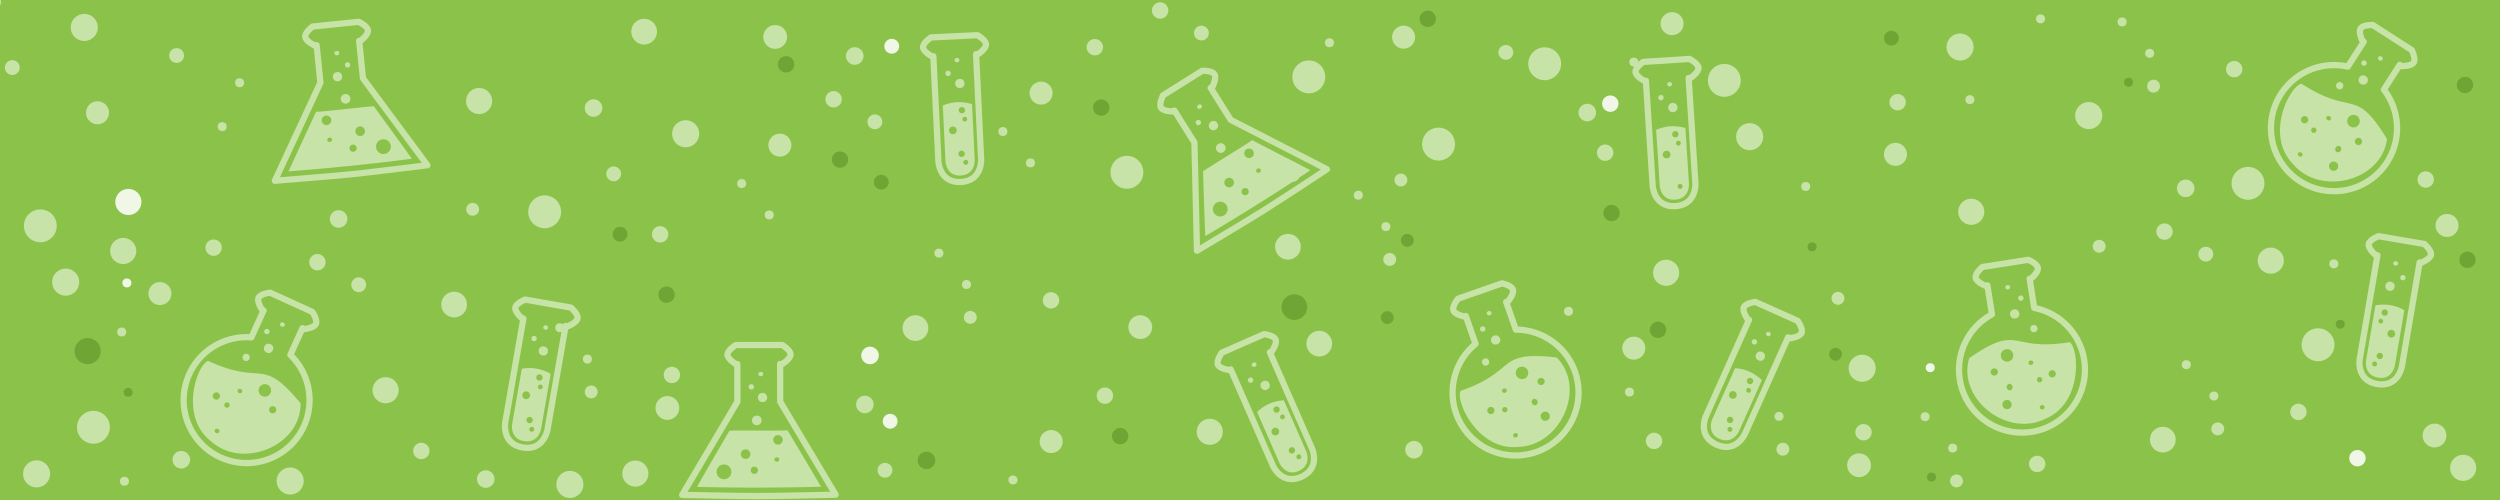 <?xml version="1.0" encoding="UTF-8" standalone="no"?>
<!-- Created with Inkscape (http://www.inkscape.org/) -->

<svg
   xmlns:dc="http://purl.org/dc/elements/1.1/"
   xmlns:cc="http://creativecommons.org/ns#"
   xmlns:rdf="http://www.w3.org/1999/02/22-rdf-syntax-ns#"
   xmlns:svg="http://www.w3.org/2000/svg"
   xmlns="http://www.w3.org/2000/svg"
   xmlns:sodipodi="http://sodipodi.sourceforge.net/DTD/sodipodi-0.dtd"
   xmlns:inkscape="http://www.inkscape.org/namespaces/inkscape"
   width="500"
   height="100"
   viewBox="0 0 500 100"
   id="svg2"
   version="1.1"
   inkscape:version="0.91 r"
   sodipodi:docname="overview_background.svg">
  <rect x="0" y="0" width="500" height="100" fill="#333333" stroke="none"/>
  <defs
     id="defs4" />
  <sodipodi:namedview
     id="base"
     pagecolor="#ffffff"
     bordercolor="#666666"
     borderopacity="1.0"
     inkscape:pageopacity="0.0"
     inkscape:pageshadow="2"
     inkscape:zoom="1"
     inkscape:cx="365.62252"
     inkscape:cy="18.842618"
     inkscape:document-units="px"
     inkscape:current-layer="layer1"
     showgrid="true"
     inkscape:window-width="1362"
     inkscape:window-height="711"
     inkscape:window-x="0"
     inkscape:window-y="36"
     inkscape:window-maximized="0"
     inkscape:snap-bbox="true"
     inkscape:bbox-nodes="true"
     inkscape:snap-bbox-edge-midpoints="true"
     inkscape:object-nodes="true"
     units="px"
     inkscape:snap-global="false"
     borderlayer="true"
     inkscape:snap-bbox-midpoints="true"
     inkscape:object-paths="false"
     inkscape:snap-smooth-nodes="true"
     fit-margin-right="0"
     fit-margin-top="0"
     fit-margin-left="0"
     fit-margin-bottom="0"
     showguides="true">
    <inkscape:grid
       type="xygrid"
       id="grid4288"
       spacingx="1"
       spacingy="1"
       empspacing="10"
       visible="true"
       enabled="false"
       originx="-9.707"
       originy="-5.039" />
  </sodipodi:namedview>
  <g
     inkscape:label="Layer 1"
     inkscape:groupmode="layer"
     id="layer1"
     transform="translate(-9.707,-947.32)">
    <rect
       style="opacity:1;fill:#8bc34a;fill-opacity:1;fill-rule:evenodd;stroke:none;stroke-width:0.24;stroke-linecap:round;stroke-linejoin:round;stroke-miterlimit:4;stroke-dasharray:none;stroke-dashoffset:0;stroke-opacity:1"
       id="rect7222"
       width="523.201"
       height="138.909"
       x="-2.673"
       y="929.609"
       ry="6.523" />
    <g
       id="g7358"
       transform="matrix(0.228,0.102,-0.102,0.228,405.878,795.396)">
      <path
         sodipodi:nodetypes="cscccscccscc"
         inkscape:connector-curvature="0"
         id="path4323-9-8-3"
         d="m 182.266,849.646 c 0,0 -6.656,4 -6.656,7.602 0,3.601 6.656,7.601 6.656,7.601 l 1.225,0 0,84.661 c 0,0 -6e-5,17.154 17.154,17.154 17.154,0 17.154,-17.154 17.154,-17.154 l 0,-84.661 1.715,0 c 0,0 6.656,-3.999 6.656,-7.601 0,-3.601 -6.656,-7.602 -6.656,-7.602 z"
         style="fill:#000000;fill-opacity:0;fill-rule:evenodd;stroke:#c7e3a7;stroke-width:5;stroke-linecap:butt;stroke-linejoin:round;stroke-miterlimit:4;stroke-dasharray:none;stroke-opacity:1" />
      <circle
         r="2.147"
         cy="879.126"
         cx="194.67"
         id="path4606-8-0-4-3-2"
         style="opacity:1;fill:#c7e3a7;fill-opacity:1;fill-rule:evenodd;stroke:none;stroke-width:1.9;stroke-linecap:round;stroke-linejoin:round;stroke-miterlimit:4;stroke-dasharray:none;stroke-dashoffset:0;stroke-opacity:1" />
      <circle
         r="3.708"
         cy="887.666"
         cx="203.662"
         id="path4606-8-7-9-8-7-7"
         style="opacity:1;fill:#c7e3a7;fill-opacity:1;fill-rule:evenodd;stroke:none;stroke-width:1.9;stroke-linecap:round;stroke-linejoin:round;stroke-miterlimit:4;stroke-dasharray:none;stroke-dashoffset:0;stroke-opacity:1" />
      <ellipse
         ry="1.757"
         rx="1.952"
         cy="868.854"
         cx="202.289"
         id="path4606-8-7-0-4-4-4-6-2-6"
         style="opacity:1;fill:#c7e3a7;fill-opacity:1;fill-rule:evenodd;stroke:none;stroke-width:1.9;stroke-linecap:round;stroke-linejoin:round;stroke-miterlimit:4;stroke-dasharray:none;stroke-dashoffset:0;stroke-opacity:1" />
      <path
         id="path4323-0-7-8-5"
         d="m 200.677,902.542 c -6.404,0 -11.527,2.135 -11.527,2.135 l 0,44.828 c 0,0 -1.3e-4,11.955 11.527,11.955 11.954,0 11.953,-11.955 11.953,-11.955 l 0,-44.828 c 0,0 -5.549,-2.135 -11.953,-2.135 z m 3.586,4.088 a 2.537,2.537 0 0 1 2.537,2.537 2.537,2.537 0 0 1 -2.537,2.537 2.537,2.537 0 0 1 -2.537,-2.537 2.537,2.537 0 0 1 2.537,-2.537 z m 2.002,7.93 a 1.912,1.912 0 0 1 1.912,1.912 1.912,1.912 0 0 1 -1.912,1.912 1.912,1.912 0 0 1 -1.912,-1.912 1.912,1.912 0 0 1 1.912,-1.912 z m -10.008,7.322 a 3.091,3.091 0 0 1 3.092,3.09 3.091,3.091 0 0 1 -3.092,3.092 3.091,3.091 0 0 1 -3.09,-3.092 3.091,3.091 0 0 1 3.09,-3.09 z m 6.105,19.695 a 2.537,2.537 0 0 1 2.537,2.537 2.537,2.537 0 0 1 -2.537,2.537 2.537,2.537 0 0 1 -2.537,-2.537 2.537,2.537 0 0 1 2.537,-2.537 z m 3.014,7.543 a 1.975,1.975 0 0 1 1.975,1.975 1.975,1.975 0 0 1 -1.975,1.975 1.975,1.975 0 0 1 -1.975,-1.975 1.975,1.975 0 0 1 1.975,-1.975 z"
         style="fill:#c7e3a7;fill-opacity:1;fill-rule:evenodd;stroke:none;stroke-width:1px;stroke-linecap:butt;stroke-linejoin:miter;stroke-opacity:1"
         inkscape:connector-curvature="0" />
    </g>
    <g
       id="g7358-7"
       transform="matrix(0.228,-0.1,0.1,0.228,127.53,842.371)">
      <path
         sodipodi:nodetypes="cscccscccscc"
         inkscape:connector-curvature="0"
         id="path4323-9-8-3-0"
         d="m 182.266,849.646 c 0,0 -6.656,4 -6.656,7.602 0,3.601 6.656,7.601 6.656,7.601 l 1.225,0 0,84.661 c 0,0 -6e-5,17.154 17.154,17.154 17.154,0 17.154,-17.154 17.154,-17.154 l 0,-84.661 1.715,0 c 0,0 6.656,-3.999 6.656,-7.601 0,-3.601 -6.656,-7.602 -6.656,-7.602 z"
         style="fill:#000000;fill-opacity:0;fill-rule:evenodd;stroke:#c7e3a7;stroke-width:5;stroke-linecap:butt;stroke-linejoin:round;stroke-miterlimit:4;stroke-dasharray:none;stroke-opacity:1" />
      <circle
         r="2.147"
         cy="879.126"
         cx="194.67"
         id="path4606-8-0-4-3-2-2"
         style="opacity:1;fill:#c7e3a7;fill-opacity:1;fill-rule:evenodd;stroke:none;stroke-width:1.9;stroke-linecap:round;stroke-linejoin:round;stroke-miterlimit:4;stroke-dasharray:none;stroke-dashoffset:0;stroke-opacity:1" />
      <circle
         r="3.708"
         cy="887.666"
         cx="203.662"
         id="path4606-8-7-9-8-7-7-5"
         style="opacity:1;fill:#c7e3a7;fill-opacity:1;fill-rule:evenodd;stroke:none;stroke-width:1.9;stroke-linecap:round;stroke-linejoin:round;stroke-miterlimit:4;stroke-dasharray:none;stroke-dashoffset:0;stroke-opacity:1" />
      <ellipse
         ry="1.757"
         rx="1.952"
         cy="868.854"
         cx="202.289"
         id="path4606-8-7-0-4-4-4-6-2-6-0"
         style="opacity:1;fill:#c7e3a7;fill-opacity:1;fill-rule:evenodd;stroke:none;stroke-width:1.9;stroke-linecap:round;stroke-linejoin:round;stroke-miterlimit:4;stroke-dasharray:none;stroke-dashoffset:0;stroke-opacity:1" />
      <path
         id="path4323-0-7-8-5-3"
         d="m 200.677,902.542 c -6.404,0 -11.527,2.135 -11.527,2.135 l 0,44.828 c 0,0 -1.3e-4,11.955 11.527,11.955 11.954,0 11.953,-11.955 11.953,-11.955 l 0,-44.828 c 0,0 -5.549,-2.135 -11.953,-2.135 z m 3.586,4.088 a 2.537,2.537 0 0 1 2.537,2.537 2.537,2.537 0 0 1 -2.537,2.537 2.537,2.537 0 0 1 -2.537,-2.537 2.537,2.537 0 0 1 2.537,-2.537 z m 2.002,7.93 a 1.912,1.912 0 0 1 1.912,1.912 1.912,1.912 0 0 1 -1.912,1.912 1.912,1.912 0 0 1 -1.912,-1.912 1.912,1.912 0 0 1 1.912,-1.912 z m -10.008,7.322 a 3.091,3.091 0 0 1 3.092,3.09 3.091,3.091 0 0 1 -3.092,3.092 3.091,3.091 0 0 1 -3.09,-3.092 3.091,3.091 0 0 1 3.09,-3.09 z m 6.105,19.695 a 2.537,2.537 0 0 1 2.537,2.537 2.537,2.537 0 0 1 -2.537,2.537 2.537,2.537 0 0 1 -2.537,-2.537 2.537,2.537 0 0 1 2.537,-2.537 z m 3.014,7.543 a 1.975,1.975 0 0 1 1.975,1.975 1.975,1.975 0 0 1 -1.975,1.975 1.975,1.975 0 0 1 -1.975,-1.975 1.975,1.975 0 0 1 1.975,-1.975 z"
         style="fill:#c7e3a7;fill-opacity:1;fill-rule:evenodd;stroke:none;stroke-width:1px;stroke-linecap:butt;stroke-linejoin:miter;stroke-opacity:1"
         inkscape:connector-curvature="0" />
    </g>
    <g
       id="g7531"
       transform="matrix(0.503,-6.338375e-4,6.338375e-4,0.503,80.811,572.145)">
      <path
         sodipodi:nodetypes="csccccsccccscc"
         inkscape:connector-curvature="0"
         id="path4323-9-8-3-6-9"
         d="m 150.081,883.268 c 0,0 -3.302,1.984 -3.302,3.771 0,1.786 3.302,3.77 3.302,3.77 l 0.608,0 0,14.998 -22,36.998 c 0,0 22,0.509 30.509,0.509 8.509,0 30.509,-0.509 30.509,-0.509 l -22,-36.998 0,-14.998 0.851,0 c 0,0 3.302,-1.984 3.302,-3.77 0,-1.786 -3.302,-3.771 -3.302,-3.771 z"
         style="fill:#000000;fill-opacity:0;fill-rule:evenodd;stroke:#c7e3a7;stroke-width:2.48;stroke-linecap:butt;stroke-linejoin:round;stroke-miterlimit:4;stroke-dasharray:none;stroke-opacity:1" />
      <circle
         r="1.065"
         cy="899.891"
         cx="156.234"
         id="path4606-8-0-4-3-2-6-4"
         style="opacity:1;fill:#c7e3a7;fill-opacity:1;fill-rule:evenodd;stroke:none;stroke-width:1.9;stroke-linecap:round;stroke-linejoin:round;stroke-miterlimit:4;stroke-dasharray:none;stroke-dashoffset:0;stroke-opacity:1" />
      <circle
         r="1.839"
         cy="904.127"
         cx="160.694"
         id="path4606-8-7-9-8-7-7-4-3"
         style="opacity:1;fill:#c7e3a7;fill-opacity:1;fill-rule:evenodd;stroke:none;stroke-width:1.9;stroke-linecap:round;stroke-linejoin:round;stroke-miterlimit:4;stroke-dasharray:none;stroke-dashoffset:0;stroke-opacity:1" />
      <ellipse
         ry="0.871"
         rx="0.968"
         cy="894.795"
         cx="160.013"
         id="path4606-8-7-0-4-4-4-6-2-6-6-2"
         style="opacity:1;fill:#c7e3a7;fill-opacity:1;fill-rule:evenodd;stroke:none;stroke-width:1.9;stroke-linecap:round;stroke-linejoin:round;stroke-miterlimit:4;stroke-dasharray:none;stroke-dashoffset:0;stroke-opacity:1" />
      <path
         id="path7494"
         transform="translate(0.89,751.472)"
         d="m 169.711,165.676 c -1.038,0.342 -21.094,-0.05 -23.088,0.184 -5.068,8.675 -8.102,13.803 -12.916,22.299 16.441,0.435 32.886,0.429 49.328,-0.006 0,0 -12.822,-21.661 -13.324,-22.477 z m -3.783,1.916 a 1.908,1.908 0 0 1 1.906,1.908 1.908,1.908 0 0 1 -1.906,1.906 1.908,1.908 0 0 1 -1.908,-1.906 1.908,1.908 0 0 1 1.908,-1.908 z m -12.885,5.666 a 1.908,1.908 0 0 1 1.908,1.908 1.908,1.908 0 0 1 -1.908,1.906 1.908,1.908 0 0 1 -1.908,-1.906 1.908,1.908 0 0 1 1.908,-1.908 z m 12.42,3.188 a 0.968,0.871 0 0 1 0.969,0.871 0.968,0.871 0 0 1 -0.969,0.871 0.968,0.871 0 0 1 -0.969,-0.871 0.968,0.871 0 0 1 0.969,-0.871 z m -21.023,2.828 a 2.935,2.935 0 0 1 2.936,2.936 2.935,2.935 0 0 1 -2.936,2.934 2.935,2.935 0 0 1 -2.934,-2.934 2.935,2.935 0 0 1 2.934,-2.936 z m 12.082,0.887 a 1.438,1.438 0 0 1 1.438,1.438 1.438,1.438 0 0 1 -1.438,1.438 1.438,1.438 0 0 1 -1.438,-1.438 1.438,1.438 0 0 1 1.438,-1.438 z"
         style="fill:#c7e3a7;fill-opacity:1;fill-rule:evenodd;stroke:none;stroke-width:2.48;stroke-linecap:butt;stroke-linejoin:round;stroke-miterlimit:4;stroke-dasharray:none;stroke-opacity:1"
         inkscape:connector-curvature="0" />
      <circle
         r="1.908"
         cy="913.226"
         cx="158.402"
         id="path4606-8-7-0-0-4-8-1"
         style="opacity:1;fill:#c7e3a7;fill-opacity:1;fill-rule:evenodd;stroke:none;stroke-width:1.9;stroke-linecap:round;stroke-linejoin:round;stroke-miterlimit:4;stroke-dasharray:none;stroke-dashoffset:0;stroke-opacity:1" />
    </g>
    <g
       id="g7695"
       transform="matrix(-0.496,0.078,0.078,0.496,266.307,557.396)">
      <path
         inkscape:connector-curvature="0"
         id="path4323-9-8-3-7"
         d="m -156.508,915.515 c 0,0 -3.301,1.985 -3.301,3.771 0,1.786 3.301,3.77 3.301,3.77 l 0.607,0 0,11.754 a 25.081,25.081 0 0 0 -16.451,23.529 25.081,25.081 0 0 0 25.082,25.082 25.081,25.081 0 0 0 25.082,-25.082 25.081,25.081 0 0 0 -16.695,-23.605 l 0,-11.678 0.852,0 c 0,0 3.301,-1.983 3.301,-3.77 0,-1.786 -3.301,-3.771 -3.301,-3.771 l -18.477,0 z"
         style="fill:#000000;fill-opacity:0;fill-rule:evenodd;stroke:#c7e3a7;stroke-width:2.48;stroke-linecap:butt;stroke-linejoin:round;stroke-miterlimit:4;stroke-dasharray:none;stroke-opacity:1" />
      <circle
         r="1.065"
         cy="930.139"
         cx="-151.238"
         id="path4606-8-0-4-3-2-28"
         style="opacity:1;fill:#c7e3a7;fill-opacity:1;fill-rule:evenodd;stroke:none;stroke-width:1.9;stroke-linecap:round;stroke-linejoin:round;stroke-miterlimit:4;stroke-dasharray:none;stroke-dashoffset:0;stroke-opacity:1" />
      <circle
         r="1.839"
         cy="935.966"
         cx="-147.839"
         id="path4606-8-7-9-8-7-7-3"
         style="opacity:1;fill:#c7e3a7;fill-opacity:1;fill-rule:evenodd;stroke:none;stroke-width:1.9;stroke-linecap:round;stroke-linejoin:round;stroke-miterlimit:4;stroke-dasharray:none;stroke-dashoffset:0;stroke-opacity:1" />
      <ellipse
         ry="0.871"
         rx="0.968"
         cy="925.043"
         cx="-146.752"
         id="path4606-8-7-0-4-4-4-6-2-6-3"
         style="opacity:1;fill:#c7e3a7;fill-opacity:1;fill-rule:evenodd;stroke:none;stroke-width:1.9;stroke-linecap:round;stroke-linejoin:round;stroke-miterlimit:4;stroke-dasharray:none;stroke-dashoffset:0;stroke-opacity:1" />
      <path
         id="path7606"
         transform="translate(0.89,751.472)"
         d="m -143.398,194.303 c -6.31,0.14 -9.047,4.769 -25.203,4.715 -3.341,2.96 -1.513,25.074 14.58,28.715 0.003,0.001 0.007,9e-4 0.01,0.002 15.822,4.89 33.208,-13.221 25.914,-28.633 l -0.004,-0.008 c -7.707,-3.707 -11.992,-4.865 -15.297,-4.791 z m 0.252,3.555 a 2.487,2.487 0 0 1 2.488,2.488 2.487,2.487 0 0 1 -2.488,2.488 2.487,2.487 0 0 1 -2.488,-2.488 2.487,2.487 0 0 1 2.488,-2.488 z m -8.957,5.965 a 0.968,0.871 0 0 1 0.969,0.871 0.968,0.871 0 0 1 -0.969,0.873 0.968,0.871 0 0 1 -0.969,-0.873 0.968,0.871 0 0 1 0.969,-0.871 z m 14.988,0.812 a 1.44,1.44 0 0 1 1.441,1.439 1.44,1.44 0 0 1 -1.441,1.439 1.44,1.44 0 0 1 -1.439,-1.439 1.44,1.44 0 0 1 1.439,-1.439 z m -22.691,4.299 a 1.44,1.44 0 0 1 1.441,1.441 1.44,1.44 0 0 1 -1.441,1.439 1.44,1.44 0 0 1 -1.439,-1.439 1.44,1.44 0 0 1 1.439,-1.441 z m 5.338,1.912 a 1.065,1.065 0 0 1 1.064,1.064 1.065,1.065 0 0 1 -1.064,1.066 1.065,1.065 0 0 1 -1.064,-1.066 1.065,1.065 0 0 1 1.064,-1.064 z m 12.244,0.811 a 1.178,1.309 0 0 1 1.178,1.309 1.178,1.309 0 0 1 -1.178,1.309 1.178,1.309 0 0 1 -1.18,-1.309 1.178,1.309 0 0 1 1.18,-1.309 z m 2.115,6.188 a 1.839,1.839 0 0 1 1.84,1.838 1.839,1.839 0 0 1 -1.84,1.84 1.839,1.839 0 0 1 -1.838,-1.84 1.839,1.839 0 0 1 1.838,-1.838 z m -13.686,4.211 a 0.968,0.871 0 0 1 0.967,0.871 0.968,0.871 0 0 1 -0.967,0.871 0.968,0.871 0 0 1 -0.969,-0.871 0.968,0.871 0 0 1 0.969,-0.871 z"
         style="fill:#c7e3a7;fill-opacity:1;fill-rule:evenodd;stroke:none;stroke-width:2.48;stroke-linecap:butt;stroke-linejoin:round;stroke-miterlimit:4;stroke-dasharray:none;stroke-opacity:1"
         inkscape:connector-curvature="0" />
      <circle
         transform="matrix(0,-1,1,0,0,0)"
         r="1.44"
         cy="-154.497"
         cx="-942.931"
         id="path4606-8-0-4-3-2-28-4-5-8"
         style="opacity:1;fill:#c7e3a7;fill-opacity:1;fill-rule:evenodd;stroke:none;stroke-width:1.9;stroke-linecap:round;stroke-linejoin:round;stroke-miterlimit:4;stroke-dasharray:none;stroke-dashoffset:0;stroke-opacity:1" />
    </g>
    <g
       id="g7695-3"
       transform="matrix(0.457,0.208,-0.208,0.457,325.668,620.012)">
      <path
         inkscape:connector-curvature="0"
         id="path4323-9-8-3-7-6"
         d="m -156.508,915.515 c 0,0 -3.301,1.985 -3.301,3.771 0,1.786 3.301,3.77 3.301,3.77 l 0.607,0 0,11.754 a 25.081,25.081 0 0 0 -16.451,23.529 25.081,25.081 0 0 0 25.082,25.082 25.081,25.081 0 0 0 25.082,-25.082 25.081,25.081 0 0 0 -16.695,-23.605 l 0,-11.678 0.852,0 c 0,0 3.301,-1.983 3.301,-3.77 0,-1.786 -3.301,-3.771 -3.301,-3.771 l -18.477,0 z"
         style="fill:#000000;fill-opacity:0;fill-rule:evenodd;stroke:#c7e3a7;stroke-width:2.48;stroke-linecap:butt;stroke-linejoin:round;stroke-miterlimit:4;stroke-dasharray:none;stroke-opacity:1" />
      <circle
         r="1.065"
         cy="930.139"
         cx="-151.238"
         id="path4606-8-0-4-3-2-28-4"
         style="opacity:1;fill:#c7e3a7;fill-opacity:1;fill-rule:evenodd;stroke:none;stroke-width:1.9;stroke-linecap:round;stroke-linejoin:round;stroke-miterlimit:4;stroke-dasharray:none;stroke-dashoffset:0;stroke-opacity:1" />
      <circle
         r="1.839"
         cy="935.966"
         cx="-147.839"
         id="path4606-8-7-9-8-7-7-3-1"
         style="opacity:1;fill:#c7e3a7;fill-opacity:1;fill-rule:evenodd;stroke:none;stroke-width:1.9;stroke-linecap:round;stroke-linejoin:round;stroke-miterlimit:4;stroke-dasharray:none;stroke-dashoffset:0;stroke-opacity:1" />
      <ellipse
         ry="0.871"
         rx="0.968"
         cy="925.043"
         cx="-146.752"
         id="path4606-8-7-0-4-4-4-6-2-6-3-1"
         style="opacity:1;fill:#c7e3a7;fill-opacity:1;fill-rule:evenodd;stroke:none;stroke-width:1.9;stroke-linecap:round;stroke-linejoin:round;stroke-miterlimit:4;stroke-dasharray:none;stroke-dashoffset:0;stroke-opacity:1" />
      <path
         id="path7606-6"
         transform="translate(0.89,751.472)"
         d="m -143.398,194.303 c -6.31,0.14 -9.047,4.769 -25.203,4.715 -3.341,2.96 -1.513,25.074 14.58,28.715 0.003,0.001 0.007,9e-4 0.01,0.002 15.822,4.89 33.208,-13.221 25.914,-28.633 l -0.004,-0.008 c -7.707,-3.707 -11.992,-4.865 -15.297,-4.791 z m 0.252,3.555 a 2.487,2.487 0 0 1 2.488,2.488 2.487,2.487 0 0 1 -2.488,2.488 2.487,2.487 0 0 1 -2.488,-2.488 2.487,2.487 0 0 1 2.488,-2.488 z m -8.957,5.965 a 0.968,0.871 0 0 1 0.969,0.871 0.968,0.871 0 0 1 -0.969,0.873 0.968,0.871 0 0 1 -0.969,-0.873 0.968,0.871 0 0 1 0.969,-0.871 z m 14.988,0.812 a 1.44,1.44 0 0 1 1.441,1.439 1.44,1.44 0 0 1 -1.441,1.439 1.44,1.44 0 0 1 -1.439,-1.439 1.44,1.44 0 0 1 1.439,-1.439 z m -22.691,4.299 a 1.44,1.44 0 0 1 1.441,1.441 1.44,1.44 0 0 1 -1.441,1.439 1.44,1.44 0 0 1 -1.439,-1.439 1.44,1.44 0 0 1 1.439,-1.441 z m 5.338,1.912 a 1.065,1.065 0 0 1 1.064,1.064 1.065,1.065 0 0 1 -1.064,1.066 1.065,1.065 0 0 1 -1.064,-1.066 1.065,1.065 0 0 1 1.064,-1.064 z m 12.244,0.811 a 1.178,1.309 0 0 1 1.178,1.309 1.178,1.309 0 0 1 -1.178,1.309 1.178,1.309 0 0 1 -1.18,-1.309 1.178,1.309 0 0 1 1.18,-1.309 z m 2.115,6.188 a 1.839,1.839 0 0 1 1.84,1.838 1.839,1.839 0 0 1 -1.84,1.84 1.839,1.839 0 0 1 -1.838,-1.84 1.839,1.839 0 0 1 1.838,-1.838 z m -13.686,4.211 a 0.968,0.871 0 0 1 0.967,0.871 0.968,0.871 0 0 1 -0.967,0.871 0.968,0.871 0 0 1 -0.969,-0.871 0.968,0.871 0 0 1 0.969,-0.871 z"
         style="fill:#c7e3a7;fill-opacity:1;fill-rule:evenodd;stroke:none;stroke-width:2.48;stroke-linecap:butt;stroke-linejoin:round;stroke-miterlimit:4;stroke-dasharray:none;stroke-opacity:1"
         inkscape:connector-curvature="0" />
      <circle
         transform="matrix(0,-1,1,0,0,0)"
         r="1.44"
         cy="-154.497"
         cx="-942.931"
         id="path4606-8-0-4-3-2-28-4-5-8-2"
         style="opacity:1;fill:#c7e3a7;fill-opacity:1;fill-rule:evenodd;stroke:none;stroke-width:1.9;stroke-linecap:round;stroke-linejoin:round;stroke-miterlimit:4;stroke-dasharray:none;stroke-dashoffset:0;stroke-opacity:1" />
    </g>
    <g
       id="g7531-5"
       transform="matrix(-0.5,0.051,0.051,0.5,111.448,502.395)">
      <path
         sodipodi:nodetypes="csccccsccccscc"
         inkscape:connector-curvature="0"
         id="path4323-9-8-3-6-9-9"
         d="m 150.081,883.268 c 0,0 -3.302,1.984 -3.302,3.771 0,1.786 3.302,3.77 3.302,3.77 l 0.608,0 0,14.998 -22,36.998 c 0,0 22,0.509 30.509,0.509 8.509,0 30.509,-0.509 30.509,-0.509 l -22,-36.998 0,-14.998 0.851,0 c 0,0 3.302,-1.984 3.302,-3.77 0,-1.786 -3.302,-3.771 -3.302,-3.771 z"
         style="fill:#000000;fill-opacity:0;fill-rule:evenodd;stroke:#c7e3a7;stroke-width:2.48;stroke-linecap:butt;stroke-linejoin:round;stroke-miterlimit:4;stroke-dasharray:none;stroke-opacity:1" />
      <circle
         r="1.065"
         cy="899.891"
         cx="156.234"
         id="path4606-8-0-4-3-2-6-4-6"
         style="opacity:1;fill:#c7e3a7;fill-opacity:1;fill-rule:evenodd;stroke:none;stroke-width:1.9;stroke-linecap:round;stroke-linejoin:round;stroke-miterlimit:4;stroke-dasharray:none;stroke-dashoffset:0;stroke-opacity:1" />
      <circle
         r="1.839"
         cy="904.127"
         cx="160.694"
         id="path4606-8-7-9-8-7-7-4-3-7"
         style="opacity:1;fill:#c7e3a7;fill-opacity:1;fill-rule:evenodd;stroke:none;stroke-width:1.9;stroke-linecap:round;stroke-linejoin:round;stroke-miterlimit:4;stroke-dasharray:none;stroke-dashoffset:0;stroke-opacity:1" />
      <ellipse
         ry="0.871"
         rx="0.968"
         cy="894.795"
         cx="160.013"
         id="path4606-8-7-0-4-4-4-6-2-6-6-2-3"
         style="opacity:1;fill:#c7e3a7;fill-opacity:1;fill-rule:evenodd;stroke:none;stroke-width:1.9;stroke-linecap:round;stroke-linejoin:round;stroke-miterlimit:4;stroke-dasharray:none;stroke-dashoffset:0;stroke-opacity:1" />
      <path
         id="path7494-7"
         transform="translate(0.89,751.472)"
         d="m 169.711,165.676 c -1.038,0.342 -21.094,-0.05 -23.088,0.184 -5.068,8.675 -8.102,13.803 -12.916,22.299 16.441,0.435 32.886,0.429 49.328,-0.006 0,0 -12.822,-21.661 -13.324,-22.477 z m -3.783,1.916 a 1.908,1.908 0 0 1 1.906,1.908 1.908,1.908 0 0 1 -1.906,1.906 1.908,1.908 0 0 1 -1.908,-1.906 1.908,1.908 0 0 1 1.908,-1.908 z m -12.885,5.666 a 1.908,1.908 0 0 1 1.908,1.908 1.908,1.908 0 0 1 -1.908,1.906 1.908,1.908 0 0 1 -1.908,-1.906 1.908,1.908 0 0 1 1.908,-1.908 z m 12.42,3.188 a 0.968,0.871 0 0 1 0.969,0.871 0.968,0.871 0 0 1 -0.969,0.871 0.968,0.871 0 0 1 -0.969,-0.871 0.968,0.871 0 0 1 0.969,-0.871 z m -21.023,2.828 a 2.935,2.935 0 0 1 2.936,2.936 2.935,2.935 0 0 1 -2.936,2.934 2.935,2.935 0 0 1 -2.934,-2.934 2.935,2.935 0 0 1 2.934,-2.936 z m 12.082,0.887 a 1.438,1.438 0 0 1 1.438,1.438 1.438,1.438 0 0 1 -1.438,1.438 1.438,1.438 0 0 1 -1.438,-1.438 1.438,1.438 0 0 1 1.438,-1.438 z"
         style="fill:#c7e3a7;fill-opacity:1;fill-rule:evenodd;stroke:none;stroke-width:2.48;stroke-linecap:butt;stroke-linejoin:round;stroke-miterlimit:4;stroke-dasharray:none;stroke-opacity:1"
         inkscape:connector-curvature="0" />
      <circle
         r="1.908"
         cy="913.226"
         cx="158.402"
         id="path4606-8-7-0-0-4-8-1-3"
         style="opacity:1;fill:#c7e3a7;fill-opacity:1;fill-rule:evenodd;stroke:none;stroke-width:1.9;stroke-linecap:round;stroke-linejoin:round;stroke-miterlimit:4;stroke-dasharray:none;stroke-dashoffset:0;stroke-opacity:1" />
    </g>
    <g
       id="g7358-4"
       transform="matrix(0.249,-0.012,0.012,0.249,140.31,745.429)">
      <path
         sodipodi:nodetypes="cscccscccscc"
         inkscape:connector-curvature="0"
         id="path4323-9-8-3-5"
         d="m 182.266,849.646 c 0,0 -6.656,4 -6.656,7.602 0,3.601 6.656,7.601 6.656,7.601 l 1.225,0 0,84.661 c 0,0 -6e-5,17.154 17.154,17.154 17.154,0 17.154,-17.154 17.154,-17.154 l 0,-84.661 1.715,0 c 0,0 6.656,-3.999 6.656,-7.601 0,-3.601 -6.656,-7.602 -6.656,-7.602 z"
         style="fill:#000000;fill-opacity:0;fill-rule:evenodd;stroke:#c7e3a7;stroke-width:5;stroke-linecap:butt;stroke-linejoin:round;stroke-miterlimit:4;stroke-dasharray:none;stroke-opacity:1" />
      <circle
         r="2.147"
         cy="879.126"
         cx="194.67"
         id="path4606-8-0-4-3-2-7"
         style="opacity:1;fill:#c7e3a7;fill-opacity:1;fill-rule:evenodd;stroke:none;stroke-width:1.9;stroke-linecap:round;stroke-linejoin:round;stroke-miterlimit:4;stroke-dasharray:none;stroke-dashoffset:0;stroke-opacity:1" />
      <circle
         r="3.708"
         cy="887.666"
         cx="203.662"
         id="path4606-8-7-9-8-7-7-40"
         style="opacity:1;fill:#c7e3a7;fill-opacity:1;fill-rule:evenodd;stroke:none;stroke-width:1.9;stroke-linecap:round;stroke-linejoin:round;stroke-miterlimit:4;stroke-dasharray:none;stroke-dashoffset:0;stroke-opacity:1" />
      <ellipse
         ry="1.757"
         rx="1.952"
         cy="868.854"
         cx="202.289"
         id="path4606-8-7-0-4-4-4-6-2-6-2"
         style="opacity:1;fill:#c7e3a7;fill-opacity:1;fill-rule:evenodd;stroke:none;stroke-width:1.9;stroke-linecap:round;stroke-linejoin:round;stroke-miterlimit:4;stroke-dasharray:none;stroke-dashoffset:0;stroke-opacity:1" />
      <path
         id="path4323-0-7-8-5-8"
         d="m 200.677,902.542 c -6.404,0 -11.527,2.135 -11.527,2.135 l 0,44.828 c 0,0 -1.3e-4,11.955 11.527,11.955 11.954,0 11.953,-11.955 11.953,-11.955 l 0,-44.828 c 0,0 -5.549,-2.135 -11.953,-2.135 z m 3.586,4.088 a 2.537,2.537 0 0 1 2.537,2.537 2.537,2.537 0 0 1 -2.537,2.537 2.537,2.537 0 0 1 -2.537,-2.537 2.537,2.537 0 0 1 2.537,-2.537 z m 2.002,7.93 a 1.912,1.912 0 0 1 1.912,1.912 1.912,1.912 0 0 1 -1.912,1.912 1.912,1.912 0 0 1 -1.912,-1.912 1.912,1.912 0 0 1 1.912,-1.912 z m -10.008,7.322 a 3.091,3.091 0 0 1 3.092,3.09 3.091,3.091 0 0 1 -3.092,3.092 3.091,3.091 0 0 1 -3.09,-3.092 3.091,3.091 0 0 1 3.09,-3.09 z m 6.105,19.695 a 2.537,2.537 0 0 1 2.537,2.537 2.537,2.537 0 0 1 -2.537,2.537 2.537,2.537 0 0 1 -2.537,-2.537 2.537,2.537 0 0 1 2.537,-2.537 z m 3.014,7.543 a 1.975,1.975 0 0 1 1.975,1.975 1.975,1.975 0 0 1 -1.975,1.975 1.975,1.975 0 0 1 -1.975,-1.975 1.975,1.975 0 0 1 1.975,-1.975 z"
         style="fill:#c7e3a7;fill-opacity:1;fill-rule:evenodd;stroke:none;stroke-width:1px;stroke-linecap:butt;stroke-linejoin:miter;stroke-opacity:1"
         inkscape:connector-curvature="0" />
    </g>
    <g
       id="g7358-4-4"
       transform="matrix(0.246,0.043,-0.043,0.246,106.439,790.387)">
      <path
         sodipodi:nodetypes="cscccscccscc"
         inkscape:connector-curvature="0"
         id="path4323-9-8-3-5-7"
         d="m 182.266,849.646 c 0,0 -6.656,4 -6.656,7.602 0,3.601 6.656,7.601 6.656,7.601 l 1.225,0 0,84.661 c 0,0 -6e-5,17.154 17.154,17.154 17.154,0 17.154,-17.154 17.154,-17.154 l 0,-84.661 1.715,0 c 0,0 6.656,-3.999 6.656,-7.601 0,-3.601 -6.656,-7.602 -6.656,-7.602 z"
         style="fill:#000000;fill-opacity:0;fill-rule:evenodd;stroke:#c7e3a7;stroke-width:5;stroke-linecap:butt;stroke-linejoin:round;stroke-miterlimit:4;stroke-dasharray:none;stroke-opacity:1" />
      <circle
         r="2.147"
         cy="879.126"
         cx="194.67"
         id="path4606-8-0-4-3-2-7-9"
         style="opacity:1;fill:#c7e3a7;fill-opacity:1;fill-rule:evenodd;stroke:none;stroke-width:1.9;stroke-linecap:round;stroke-linejoin:round;stroke-miterlimit:4;stroke-dasharray:none;stroke-dashoffset:0;stroke-opacity:1" />
      <circle
         r="3.708"
         cy="887.666"
         cx="203.662"
         id="path4606-8-7-9-8-7-7-40-5"
         style="opacity:1;fill:#c7e3a7;fill-opacity:1;fill-rule:evenodd;stroke:none;stroke-width:1.9;stroke-linecap:round;stroke-linejoin:round;stroke-miterlimit:4;stroke-dasharray:none;stroke-dashoffset:0;stroke-opacity:1" />
      <ellipse
         ry="1.757"
         rx="1.952"
         cy="868.854"
         cx="202.289"
         id="path4606-8-7-0-4-4-4-6-2-6-2-4"
         style="opacity:1;fill:#c7e3a7;fill-opacity:1;fill-rule:evenodd;stroke:none;stroke-width:1.9;stroke-linecap:round;stroke-linejoin:round;stroke-miterlimit:4;stroke-dasharray:none;stroke-dashoffset:0;stroke-opacity:1" />
      <path
         id="path4323-0-7-8-5-8-4"
         d="m 200.677,902.542 c -6.404,0 -11.527,2.135 -11.527,2.135 l 0,44.828 c 0,0 -1.3e-4,11.955 11.527,11.955 11.954,0 11.953,-11.955 11.953,-11.955 l 0,-44.828 c 0,0 -5.549,-2.135 -11.953,-2.135 z m 3.586,4.088 a 2.537,2.537 0 0 1 2.537,2.537 2.537,2.537 0 0 1 -2.537,2.537 2.537,2.537 0 0 1 -2.537,-2.537 2.537,2.537 0 0 1 2.537,-2.537 z m 2.002,7.93 a 1.912,1.912 0 0 1 1.912,1.912 1.912,1.912 0 0 1 -1.912,1.912 1.912,1.912 0 0 1 -1.912,-1.912 1.912,1.912 0 0 1 1.912,-1.912 z m -10.008,7.322 a 3.091,3.091 0 0 1 3.092,3.09 3.091,3.091 0 0 1 -3.092,3.092 3.091,3.091 0 0 1 -3.09,-3.092 3.091,3.091 0 0 1 3.09,-3.09 z m 6.105,19.695 a 2.537,2.537 0 0 1 2.537,2.537 2.537,2.537 0 0 1 -2.537,2.537 2.537,2.537 0 0 1 -2.537,-2.537 2.537,2.537 0 0 1 2.537,-2.537 z m 3.014,7.543 a 1.975,1.975 0 0 1 1.975,1.975 1.975,1.975 0 0 1 -1.975,1.975 1.975,1.975 0 0 1 -1.975,-1.975 1.975,1.975 0 0 1 1.975,-1.975 z"
         style="fill:#c7e3a7;fill-opacity:1;fill-rule:evenodd;stroke:none;stroke-width:1px;stroke-linecap:butt;stroke-linejoin:miter;stroke-opacity:1"
         inkscape:connector-curvature="0" />
    </g>
    <g
       id="g7695-3-2"
       transform="matrix(0.474,-0.166,0.166,0.474,223.539,547.124)">
      <path
         inkscape:connector-curvature="0"
         id="path4323-9-8-3-7-6-1"
         d="m -156.508,915.515 c 0,0 -3.301,1.985 -3.301,3.771 0,1.786 3.301,3.77 3.301,3.77 l 0.607,0 0,11.754 a 25.081,25.081 0 0 0 -16.451,23.529 25.081,25.081 0 0 0 25.082,25.082 25.081,25.081 0 0 0 25.082,-25.082 25.081,25.081 0 0 0 -16.695,-23.605 l 0,-11.678 0.852,0 c 0,0 3.301,-1.983 3.301,-3.77 0,-1.786 -3.301,-3.771 -3.301,-3.771 l -18.477,0 z"
         style="fill:#000000;fill-opacity:0;fill-rule:evenodd;stroke:#c7e3a7;stroke-width:2.48;stroke-linecap:butt;stroke-linejoin:round;stroke-miterlimit:4;stroke-dasharray:none;stroke-opacity:1" />
      <circle
         r="1.065"
         cy="930.139"
         cx="-151.238"
         id="path4606-8-0-4-3-2-28-4-2"
         style="opacity:1;fill:#c7e3a7;fill-opacity:1;fill-rule:evenodd;stroke:none;stroke-width:1.9;stroke-linecap:round;stroke-linejoin:round;stroke-miterlimit:4;stroke-dasharray:none;stroke-dashoffset:0;stroke-opacity:1" />
      <circle
         r="1.839"
         cy="935.966"
         cx="-147.839"
         id="path4606-8-7-9-8-7-7-3-1-2"
         style="opacity:1;fill:#c7e3a7;fill-opacity:1;fill-rule:evenodd;stroke:none;stroke-width:1.9;stroke-linecap:round;stroke-linejoin:round;stroke-miterlimit:4;stroke-dasharray:none;stroke-dashoffset:0;stroke-opacity:1" />
      <ellipse
         ry="0.871"
         rx="0.968"
         cy="925.043"
         cx="-146.752"
         id="path4606-8-7-0-4-4-4-6-2-6-3-1-6"
         style="opacity:1;fill:#c7e3a7;fill-opacity:1;fill-rule:evenodd;stroke:none;stroke-width:1.9;stroke-linecap:round;stroke-linejoin:round;stroke-miterlimit:4;stroke-dasharray:none;stroke-dashoffset:0;stroke-opacity:1" />
      <path
         id="path7606-6-0"
         transform="translate(0.89,751.472)"
         d="m -143.398,194.303 c -6.31,0.14 -9.047,4.769 -25.203,4.715 -3.341,2.96 -1.513,25.074 14.58,28.715 0.003,0.001 0.007,9e-4 0.01,0.002 15.822,4.89 33.208,-13.221 25.914,-28.633 l -0.004,-0.008 c -7.707,-3.707 -11.992,-4.865 -15.297,-4.791 z m 0.252,3.555 a 2.487,2.487 0 0 1 2.488,2.488 2.487,2.487 0 0 1 -2.488,2.488 2.487,2.487 0 0 1 -2.488,-2.488 2.487,2.487 0 0 1 2.488,-2.488 z m -8.957,5.965 a 0.968,0.871 0 0 1 0.969,0.871 0.968,0.871 0 0 1 -0.969,0.873 0.968,0.871 0 0 1 -0.969,-0.873 0.968,0.871 0 0 1 0.969,-0.871 z m 14.988,0.812 a 1.44,1.44 0 0 1 1.441,1.439 1.44,1.44 0 0 1 -1.441,1.439 1.44,1.44 0 0 1 -1.439,-1.439 1.44,1.44 0 0 1 1.439,-1.439 z m -22.691,4.299 a 1.44,1.44 0 0 1 1.441,1.441 1.44,1.44 0 0 1 -1.441,1.439 1.44,1.44 0 0 1 -1.439,-1.439 1.44,1.44 0 0 1 1.439,-1.441 z m 5.338,1.912 a 1.065,1.065 0 0 1 1.064,1.064 1.065,1.065 0 0 1 -1.064,1.066 1.065,1.065 0 0 1 -1.064,-1.066 1.065,1.065 0 0 1 1.064,-1.064 z m 12.244,0.811 a 1.178,1.309 0 0 1 1.178,1.309 1.178,1.309 0 0 1 -1.178,1.309 1.178,1.309 0 0 1 -1.18,-1.309 1.178,1.309 0 0 1 1.18,-1.309 z m 2.115,6.188 a 1.839,1.839 0 0 1 1.84,1.838 1.839,1.839 0 0 1 -1.84,1.84 1.839,1.839 0 0 1 -1.838,-1.84 1.839,1.839 0 0 1 1.838,-1.838 z m -13.686,4.211 a 0.968,0.871 0 0 1 0.967,0.871 0.968,0.871 0 0 1 -0.967,0.871 0.968,0.871 0 0 1 -0.969,-0.871 0.968,0.871 0 0 1 0.969,-0.871 z"
         style="fill:#c7e3a7;fill-opacity:1;fill-rule:evenodd;stroke:none;stroke-width:2.48;stroke-linecap:butt;stroke-linejoin:round;stroke-miterlimit:4;stroke-dasharray:none;stroke-opacity:1"
         inkscape:connector-curvature="0" />
      <circle
         transform="matrix(0,-1,1,0,0,0)"
         r="1.44"
         cy="-154.497"
         cx="-942.931"
         id="path4606-8-0-4-3-2-28-4-5-8-2-8"
         style="opacity:1;fill:#c7e3a7;fill-opacity:1;fill-rule:evenodd;stroke:none;stroke-width:1.9;stroke-linecap:round;stroke-linejoin:round;stroke-miterlimit:4;stroke-dasharray:none;stroke-dashoffset:0;stroke-opacity:1" />
    </g>
    <g
       id="g7358-4-4-8"
       transform="matrix(0.249,-0.016,0.016,0.249,279.364,751.058)">
      <path
         sodipodi:nodetypes="cscccscccscc"
         inkscape:connector-curvature="0"
         id="path4323-9-8-3-5-7-1"
         d="m 182.266,849.646 c 0,0 -6.656,4 -6.656,7.602 0,3.601 6.656,7.601 6.656,7.601 l 1.225,0 0,84.661 c 0,0 -6e-5,17.154 17.154,17.154 17.154,0 17.154,-17.154 17.154,-17.154 l 0,-84.661 1.715,0 c 0,0 6.656,-3.999 6.656,-7.601 0,-3.601 -6.656,-7.602 -6.656,-7.602 z"
         style="fill:#000000;fill-opacity:0;fill-rule:evenodd;stroke:#c7e3a7;stroke-width:5;stroke-linecap:butt;stroke-linejoin:round;stroke-miterlimit:4;stroke-dasharray:none;stroke-opacity:1" />
      <circle
         r="2.147"
         cy="879.126"
         cx="194.67"
         id="path4606-8-0-4-3-2-7-9-4"
         style="opacity:1;fill:#c7e3a7;fill-opacity:1;fill-rule:evenodd;stroke:none;stroke-width:1.9;stroke-linecap:round;stroke-linejoin:round;stroke-miterlimit:4;stroke-dasharray:none;stroke-dashoffset:0;stroke-opacity:1" />
      <circle
         r="3.708"
         cy="887.666"
         cx="203.662"
         id="path4606-8-7-9-8-7-7-40-5-2"
         style="opacity:1;fill:#c7e3a7;fill-opacity:1;fill-rule:evenodd;stroke:none;stroke-width:1.9;stroke-linecap:round;stroke-linejoin:round;stroke-miterlimit:4;stroke-dasharray:none;stroke-dashoffset:0;stroke-opacity:1" />
      <ellipse
         ry="1.757"
         rx="1.952"
         cy="868.854"
         cx="202.289"
         id="path4606-8-7-0-4-4-4-6-2-6-2-4-7"
         style="opacity:1;fill:#c7e3a7;fill-opacity:1;fill-rule:evenodd;stroke:none;stroke-width:1.9;stroke-linecap:round;stroke-linejoin:round;stroke-miterlimit:4;stroke-dasharray:none;stroke-dashoffset:0;stroke-opacity:1" />
      <path
         id="path4323-0-7-8-5-8-4-5"
         d="m 200.677,902.542 c -6.404,0 -11.527,2.135 -11.527,2.135 l 0,44.828 c 0,0 -1.3e-4,11.955 11.527,11.955 11.954,0 11.953,-11.955 11.953,-11.955 l 0,-44.828 c 0,0 -5.549,-2.135 -11.953,-2.135 z m 3.586,4.088 a 2.537,2.537 0 0 1 2.537,2.537 2.537,2.537 0 0 1 -2.537,2.537 2.537,2.537 0 0 1 -2.537,-2.537 2.537,2.537 0 0 1 2.537,-2.537 z m 2.002,7.93 a 1.912,1.912 0 0 1 1.912,1.912 1.912,1.912 0 0 1 -1.912,1.912 1.912,1.912 0 0 1 -1.912,-1.912 1.912,1.912 0 0 1 1.912,-1.912 z m -10.008,7.322 a 3.091,3.091 0 0 1 3.092,3.09 3.091,3.091 0 0 1 -3.092,3.092 3.091,3.091 0 0 1 -3.09,-3.092 3.091,3.091 0 0 1 3.09,-3.09 z m 6.105,19.695 a 2.537,2.537 0 0 1 2.537,2.537 2.537,2.537 0 0 1 -2.537,2.537 2.537,2.537 0 0 1 -2.537,-2.537 2.537,2.537 0 0 1 2.537,-2.537 z m 3.014,7.543 a 1.975,1.975 0 0 1 1.975,1.975 1.975,1.975 0 0 1 -1.975,1.975 1.975,1.975 0 0 1 -1.975,-1.975 1.975,1.975 0 0 1 1.975,-1.975 z"
         style="fill:#c7e3a7;fill-opacity:1;fill-rule:evenodd;stroke:none;stroke-width:1px;stroke-linecap:butt;stroke-linejoin:miter;stroke-opacity:1"
         inkscape:connector-curvature="0" />
    </g>
    <g
       id="g7531-5-9"
       transform="matrix(0.426,-0.267,0.267,0.426,-57.45,630.189)">
      <path
         sodipodi:nodetypes="csccccsccccscc"
         inkscape:connector-curvature="0"
         id="path4323-9-8-3-6-9-9-6"
         d="m 150.081,883.268 c 0,0 -3.302,1.984 -3.302,3.771 0,1.786 3.302,3.77 3.302,3.77 l 0.608,0 0,14.998 -22,36.998 c 0,0 22,0.509 30.509,0.509 8.509,0 30.509,-0.509 30.509,-0.509 l -22,-36.998 0,-14.998 0.851,0 c 0,0 3.302,-1.984 3.302,-3.77 0,-1.786 -3.302,-3.771 -3.302,-3.771 z"
         style="fill:#000000;fill-opacity:0;fill-rule:evenodd;stroke:#c7e3a7;stroke-width:2.48;stroke-linecap:butt;stroke-linejoin:round;stroke-miterlimit:4;stroke-dasharray:none;stroke-opacity:1" />
      <circle
         r="1.065"
         cy="899.891"
         cx="156.234"
         id="path4606-8-0-4-3-2-6-4-6-8"
         style="opacity:1;fill:#c7e3a7;fill-opacity:1;fill-rule:evenodd;stroke:none;stroke-width:1.9;stroke-linecap:round;stroke-linejoin:round;stroke-miterlimit:4;stroke-dasharray:none;stroke-dashoffset:0;stroke-opacity:1" />
      <circle
         r="1.839"
         cy="904.127"
         cx="160.694"
         id="path4606-8-7-9-8-7-7-4-3-7-6"
         style="opacity:1;fill:#c7e3a7;fill-opacity:1;fill-rule:evenodd;stroke:none;stroke-width:1.9;stroke-linecap:round;stroke-linejoin:round;stroke-miterlimit:4;stroke-dasharray:none;stroke-dashoffset:0;stroke-opacity:1" />
      <ellipse
         ry="0.871"
         rx="0.968"
         cy="894.795"
         cx="160.013"
         id="path4606-8-7-0-4-4-4-6-2-6-6-2-3-2"
         style="opacity:1;fill:#c7e3a7;fill-opacity:1;fill-rule:evenodd;stroke:none;stroke-width:1.9;stroke-linecap:round;stroke-linejoin:round;stroke-miterlimit:4;stroke-dasharray:none;stroke-dashoffset:0;stroke-opacity:1" />
      <path
         id="path7494-7-3"
         transform="translate(0.89,751.472)"
         d="m 169.711,165.676 c -1.038,0.342 -21.094,-0.05 -23.088,0.184 -5.068,8.675 -8.102,13.803 -12.916,22.299 16.441,0.435 32.886,0.429 49.328,-0.006 0,0 -12.822,-21.661 -13.324,-22.477 z m -3.783,1.916 a 1.908,1.908 0 0 1 1.906,1.908 1.908,1.908 0 0 1 -1.906,1.906 1.908,1.908 0 0 1 -1.908,-1.906 1.908,1.908 0 0 1 1.908,-1.908 z m -12.885,5.666 a 1.908,1.908 0 0 1 1.908,1.908 1.908,1.908 0 0 1 -1.908,1.906 1.908,1.908 0 0 1 -1.908,-1.906 1.908,1.908 0 0 1 1.908,-1.908 z m 12.42,3.188 a 0.968,0.871 0 0 1 0.969,0.871 0.968,0.871 0 0 1 -0.969,0.871 0.968,0.871 0 0 1 -0.969,-0.871 0.968,0.871 0 0 1 0.969,-0.871 z m -21.023,2.828 a 2.935,2.935 0 0 1 2.936,2.936 2.935,2.935 0 0 1 -2.936,2.934 2.935,2.935 0 0 1 -2.934,-2.934 2.935,2.935 0 0 1 2.934,-2.936 z m 12.082,0.887 a 1.438,1.438 0 0 1 1.438,1.438 1.438,1.438 0 0 1 -1.438,1.438 1.438,1.438 0 0 1 -1.438,-1.438 1.438,1.438 0 0 1 1.438,-1.438 z"
         style="fill:#c7e3a7;fill-opacity:1;fill-rule:evenodd;stroke:none;stroke-width:2.48;stroke-linecap:butt;stroke-linejoin:round;stroke-miterlimit:4;stroke-dasharray:none;stroke-opacity:1"
         inkscape:connector-curvature="0" />
      <circle
         r="1.908"
         cy="913.226"
         cx="158.402"
         id="path4606-8-7-0-0-4-8-1-3-3"
         style="opacity:1;fill:#c7e3a7;fill-opacity:1;fill-rule:evenodd;stroke:none;stroke-width:1.9;stroke-linecap:round;stroke-linejoin:round;stroke-miterlimit:4;stroke-dasharray:none;stroke-dashoffset:0;stroke-opacity:1" />
    </g>
    <g
       id="g7695-3-9"
       transform="matrix(0.423,0.272,-0.272,0.423,799.474,607.624)">
      <path
         inkscape:connector-curvature="0"
         id="path4323-9-8-3-7-6-7"
         d="m -156.508,915.515 c 0,0 -3.301,1.985 -3.301,3.771 0,1.786 3.301,3.77 3.301,3.77 l 0.607,0 0,11.754 a 25.081,25.081 0 0 0 -16.451,23.529 25.081,25.081 0 0 0 25.082,25.082 25.081,25.081 0 0 0 25.082,-25.082 25.081,25.081 0 0 0 -16.695,-23.605 l 0,-11.678 0.852,0 c 0,0 3.301,-1.983 3.301,-3.77 0,-1.786 -3.301,-3.771 -3.301,-3.771 l -18.477,0 z"
         style="fill:#000000;fill-opacity:0;fill-rule:evenodd;stroke:#c7e3a7;stroke-width:2.48;stroke-linecap:butt;stroke-linejoin:round;stroke-miterlimit:4;stroke-dasharray:none;stroke-opacity:1" />
      <circle
         r="1.065"
         cy="930.139"
         cx="-151.238"
         id="path4606-8-0-4-3-2-28-4-5"
         style="opacity:1;fill:#c7e3a7;fill-opacity:1;fill-rule:evenodd;stroke:none;stroke-width:1.9;stroke-linecap:round;stroke-linejoin:round;stroke-miterlimit:4;stroke-dasharray:none;stroke-dashoffset:0;stroke-opacity:1" />
      <circle
         r="1.839"
         cy="935.966"
         cx="-147.839"
         id="path4606-8-7-9-8-7-7-3-1-4"
         style="opacity:1;fill:#c7e3a7;fill-opacity:1;fill-rule:evenodd;stroke:none;stroke-width:1.9;stroke-linecap:round;stroke-linejoin:round;stroke-miterlimit:4;stroke-dasharray:none;stroke-dashoffset:0;stroke-opacity:1" />
      <ellipse
         ry="0.871"
         rx="0.968"
         cy="925.043"
         cx="-146.752"
         id="path4606-8-7-0-4-4-4-6-2-6-3-1-8"
         style="opacity:1;fill:#c7e3a7;fill-opacity:1;fill-rule:evenodd;stroke:none;stroke-width:1.9;stroke-linecap:round;stroke-linejoin:round;stroke-miterlimit:4;stroke-dasharray:none;stroke-dashoffset:0;stroke-opacity:1" />
      <path
         id="path7606-6-9"
         transform="translate(0.89,751.472)"
         d="m -143.398,194.303 c -6.31,0.14 -9.047,4.769 -25.203,4.715 -3.341,2.96 -1.513,25.074 14.58,28.715 0.003,0.001 0.007,9e-4 0.01,0.002 15.822,4.89 33.208,-13.221 25.914,-28.633 l -0.004,-0.008 c -7.707,-3.707 -11.992,-4.865 -15.297,-4.791 z m 0.252,3.555 a 2.487,2.487 0 0 1 2.488,2.488 2.487,2.487 0 0 1 -2.488,2.488 2.487,2.487 0 0 1 -2.488,-2.488 2.487,2.487 0 0 1 2.488,-2.488 z m -8.957,5.965 a 0.968,0.871 0 0 1 0.969,0.871 0.968,0.871 0 0 1 -0.969,0.873 0.968,0.871 0 0 1 -0.969,-0.873 0.968,0.871 0 0 1 0.969,-0.871 z m 14.988,0.812 a 1.44,1.44 0 0 1 1.441,1.439 1.44,1.44 0 0 1 -1.441,1.439 1.44,1.44 0 0 1 -1.439,-1.439 1.44,1.44 0 0 1 1.439,-1.439 z m -22.691,4.299 a 1.44,1.44 0 0 1 1.441,1.441 1.44,1.44 0 0 1 -1.441,1.439 1.44,1.44 0 0 1 -1.439,-1.439 1.44,1.44 0 0 1 1.439,-1.441 z m 5.338,1.912 a 1.065,1.065 0 0 1 1.064,1.064 1.065,1.065 0 0 1 -1.064,1.066 1.065,1.065 0 0 1 -1.064,-1.066 1.065,1.065 0 0 1 1.064,-1.064 z m 12.244,0.811 a 1.178,1.309 0 0 1 1.178,1.309 1.178,1.309 0 0 1 -1.178,1.309 1.178,1.309 0 0 1 -1.18,-1.309 1.178,1.309 0 0 1 1.18,-1.309 z m 2.115,6.188 a 1.839,1.839 0 0 1 1.84,1.838 1.839,1.839 0 0 1 -1.84,1.84 1.839,1.839 0 0 1 -1.838,-1.84 1.839,1.839 0 0 1 1.838,-1.838 z m -13.686,4.211 a 0.968,0.871 0 0 1 0.967,0.871 0.968,0.871 0 0 1 -0.967,0.871 0.968,0.871 0 0 1 -0.969,-0.871 0.968,0.871 0 0 1 0.969,-0.871 z"
         style="fill:#c7e3a7;fill-opacity:1;fill-rule:evenodd;stroke:none;stroke-width:2.48;stroke-linecap:butt;stroke-linejoin:round;stroke-miterlimit:4;stroke-dasharray:none;stroke-opacity:1"
         inkscape:connector-curvature="0" />
      <circle
         transform="matrix(0,-1,1,0,0,0)"
         r="1.44"
         cy="-154.497"
         cx="-942.931"
         id="path4606-8-0-4-3-2-28-4-5-8-2-1"
         style="opacity:1;fill:#c7e3a7;fill-opacity:1;fill-rule:evenodd;stroke:none;stroke-width:1.9;stroke-linecap:round;stroke-linejoin:round;stroke-miterlimit:4;stroke-dasharray:none;stroke-dashoffset:0;stroke-opacity:1" />
    </g>
    <g
       id="g7358-3-0"
       transform="matrix(-0.246,-0.042,-0.042,0.246,575.1,794.76)">
      <path
         sodipodi:nodetypes="cscccscccscc"
         inkscape:connector-curvature="0"
         id="path4323-9-8-3-6-8"
         d="m 182.266,849.646 c 0,0 -6.656,4 -6.656,7.602 0,3.601 6.656,7.601 6.656,7.601 l 1.225,0 0,84.661 c 0,0 -6e-5,17.154 17.154,17.154 17.154,0 17.154,-17.154 17.154,-17.154 l 0,-84.661 1.715,0 c 0,0 6.656,-3.999 6.656,-7.601 0,-3.601 -6.656,-7.602 -6.656,-7.602 z"
         style="fill:#000000;fill-opacity:0;fill-rule:evenodd;stroke:#c7e3a7;stroke-width:5;stroke-linecap:butt;stroke-linejoin:round;stroke-miterlimit:4;stroke-dasharray:none;stroke-opacity:1" />
      <circle
         r="2.147"
         cy="879.126"
         cx="194.67"
         id="path4606-8-0-4-3-2-6-8"
         style="opacity:1;fill:#c7e3a7;fill-opacity:1;fill-rule:evenodd;stroke:none;stroke-width:1.9;stroke-linecap:round;stroke-linejoin:round;stroke-miterlimit:4;stroke-dasharray:none;stroke-dashoffset:0;stroke-opacity:1" />
      <circle
         r="3.708"
         cy="887.666"
         cx="203.662"
         id="path4606-8-7-9-8-7-7-4-5"
         style="opacity:1;fill:#c7e3a7;fill-opacity:1;fill-rule:evenodd;stroke:none;stroke-width:1.9;stroke-linecap:round;stroke-linejoin:round;stroke-miterlimit:4;stroke-dasharray:none;stroke-dashoffset:0;stroke-opacity:1" />
      <ellipse
         ry="1.757"
         rx="1.952"
         cy="868.854"
         cx="202.289"
         id="path4606-8-7-0-4-4-4-6-2-6-6-1"
         style="opacity:1;fill:#c7e3a7;fill-opacity:1;fill-rule:evenodd;stroke:none;stroke-width:1.9;stroke-linecap:round;stroke-linejoin:round;stroke-miterlimit:4;stroke-dasharray:none;stroke-dashoffset:0;stroke-opacity:1" />
      <path
         id="path4323-0-7-8-5-5-7"
         d="m 200.677,902.542 c -6.404,0 -11.527,2.135 -11.527,2.135 l 0,44.828 c 0,0 -1.3e-4,11.955 11.527,11.955 11.954,0 11.953,-11.955 11.953,-11.955 l 0,-44.828 c 0,0 -5.549,-2.135 -11.953,-2.135 z m 3.586,4.088 a 2.537,2.537 0 0 1 2.537,2.537 2.537,2.537 0 0 1 -2.537,2.537 2.537,2.537 0 0 1 -2.537,-2.537 2.537,2.537 0 0 1 2.537,-2.537 z m 2.002,7.93 a 1.912,1.912 0 0 1 1.912,1.912 1.912,1.912 0 0 1 -1.912,1.912 1.912,1.912 0 0 1 -1.912,-1.912 1.912,1.912 0 0 1 1.912,-1.912 z m -10.008,7.322 a 3.091,3.091 0 0 1 3.092,3.09 3.091,3.091 0 0 1 -3.092,3.092 3.091,3.091 0 0 1 -3.09,-3.092 3.091,3.091 0 0 1 3.09,-3.09 z m 6.105,19.695 a 2.537,2.537 0 0 1 2.537,2.537 2.537,2.537 0 0 1 -2.537,2.537 2.537,2.537 0 0 1 -2.537,-2.537 2.537,2.537 0 0 1 2.537,-2.537 z m 3.014,7.543 a 1.975,1.975 0 0 1 1.975,1.975 1.975,1.975 0 0 1 -1.975,1.975 1.975,1.975 0 0 1 -1.975,-1.975 1.975,1.975 0 0 1 1.975,-1.975 z"
         style="fill:#c7e3a7;fill-opacity:1;fill-rule:evenodd;stroke:none;stroke-width:1px;stroke-linecap:butt;stroke-linejoin:miter;stroke-opacity:1"
         inkscape:connector-curvature="0" />
    </g>
    <circle
       style="opacity:1;fill:#c7e3a7;fill-opacity:1;fill-rule:evenodd;stroke:none;stroke-width:2.48;stroke-linecap:round;stroke-linejoin:round;stroke-miterlimit:4;stroke-dasharray:none;stroke-dashoffset:0;stroke-opacity:1"
       id="path8051"
       cx="118.641"
       cy="989.68"
       r="3.288" />
    <circle
       style="opacity:1;fill:#c7e3a7;fill-opacity:1;fill-rule:evenodd;stroke:none;stroke-width:2.48;stroke-linecap:round;stroke-linejoin:round;stroke-miterlimit:4;stroke-dasharray:none;stroke-dashoffset:0;stroke-opacity:1"
       id="path8053"
       cx="105.527"
       cy="967.523"
       r="2.617" />
    <circle
       style="opacity:1;fill:#c7e3a7;fill-opacity:1;fill-rule:evenodd;stroke:none;stroke-width:2.48;stroke-linecap:round;stroke-linejoin:round;stroke-miterlimit:4;stroke-dasharray:none;stroke-dashoffset:0;stroke-opacity:1"
       id="path8055"
       cx="401.011"
       cy="1043.507"
       r="1.289" />
    <circle
       style="opacity:1;fill:#c7e3a7;fill-opacity:1;fill-rule:evenodd;stroke:none;stroke-width:2.48;stroke-linecap:round;stroke-linejoin:round;stroke-miterlimit:4;stroke-dasharray:none;stroke-dashoffset:0;stroke-opacity:1"
       id="path8057"
       cx="138.532"
       cy="953.653"
       r="2.576" />
    <circle
       style="opacity:1;fill:#c7e3a7;fill-opacity:1;fill-rule:evenodd;stroke:none;stroke-width:2.48;stroke-linecap:round;stroke-linejoin:round;stroke-miterlimit:4;stroke-dasharray:none;stroke-dashoffset:0;stroke-opacity:1"
       id="path8059"
       cx="128.417"
       cy="968.929"
       r="1.758" />
    <circle
       style="opacity:1;fill:#c7e3a7;fill-opacity:1;fill-rule:evenodd;stroke:none;stroke-width:2.48;stroke-linecap:round;stroke-linejoin:round;stroke-miterlimit:4;stroke-dasharray:none;stroke-dashoffset:0;stroke-opacity:1"
       id="path8061"
       cx="132.441"
       cy="982.093"
       r="1.484" />
    <circle
       style="opacity:1;fill:#c7e3a7;fill-opacity:1;fill-rule:evenodd;stroke:none;stroke-width:2.48;stroke-linecap:round;stroke-linejoin:round;stroke-miterlimit:4;stroke-dasharray:none;stroke-dashoffset:0;stroke-opacity:1"
       id="path8063"
       cx="146.835"
       cy="974.068"
       r="2.713" />
    <circle
       style="opacity:1;fill:#c7e3a7;fill-opacity:1;fill-rule:evenodd;stroke:none;stroke-width:2.48;stroke-linecap:round;stroke-linejoin:round;stroke-miterlimit:4;stroke-dasharray:none;stroke-dashoffset:0;stroke-opacity:1"
       id="path8065"
       cx="165.683"
       cy="976.351"
       r="2.305" />
    <circle
       style="opacity:1;fill:#c7e3a7;fill-opacity:1;fill-rule:evenodd;stroke:none;stroke-width:2.48;stroke-linecap:round;stroke-linejoin:round;stroke-miterlimit:4;stroke-dasharray:none;stroke-dashoffset:0;stroke-opacity:1"
       id="path8067"
       cx="417.144"
       cy="1040.109"
       r="1.641" />
    <circle
       style="opacity:1;fill:#c7e3a7;fill-opacity:1;fill-rule:evenodd;stroke:none;stroke-width:2.48;stroke-linecap:round;stroke-linejoin:round;stroke-miterlimit:4;stroke-dasharray:none;stroke-dashoffset:0;stroke-opacity:1"
       id="path8069"
       cx="164.746"
       cy="954.71"
       r="2.383" />
    <circle
       style="opacity:1;fill:#c7e3a7;fill-opacity:1;fill-rule:evenodd;stroke:none;stroke-width:2.48;stroke-linecap:round;stroke-linejoin:round;stroke-miterlimit:4;stroke-dasharray:none;stroke-dashoffset:0;stroke-opacity:1"
       id="path8055-0"
       cx="377.3"
       cy="1006.984"
       r="1.289" />
    <circle
       style="opacity:1;fill:#c7e3a7;fill-opacity:1;fill-rule:evenodd;stroke:none;stroke-width:2.48;stroke-linecap:round;stroke-linejoin:round;stroke-miterlimit:4;stroke-dasharray:none;stroke-dashoffset:0;stroke-opacity:1"
       id="path8055-7"
       cx="400.241"
       cy="1036.938"
       r="0.902" />
    <circle
       style="opacity:1;fill:#c7e3a7;fill-opacity:1;fill-rule:evenodd;stroke:none;stroke-width:2.48;stroke-linecap:round;stroke-linejoin:round;stroke-miterlimit:4;stroke-dasharray:none;stroke-dashoffset:0;stroke-opacity:1"
       id="path8055-3"
       cx="394.726"
       cy="1030.659"
       r="0.902" />
    <circle
       style="opacity:1;fill:#c7e3a7;fill-opacity:1;fill-rule:evenodd;stroke:none;stroke-width:2.48;stroke-linecap:round;stroke-linejoin:round;stroke-miterlimit:4;stroke-dasharray:none;stroke-dashoffset:0;stroke-opacity:1"
       id="path8055-7-5"
       cx="163.558"
       cy="990.31"
       r="0.902" />
    <circle
       style="opacity:1;fill:#c7e3a7;fill-opacity:1;fill-rule:evenodd;stroke:none;stroke-width:2.48;stroke-linecap:round;stroke-linejoin:round;stroke-miterlimit:4;stroke-dasharray:none;stroke-dashoffset:0;stroke-opacity:1"
       id="path8055-3-1"
       cx="158.043"
       cy="984.032"
       r="0.902" />
    <circle
       style="opacity:1;fill:#c7e3a7;fill-opacity:1;fill-rule:evenodd;stroke:none;stroke-width:2.48;stroke-linecap:round;stroke-linejoin:round;stroke-miterlimit:4;stroke-dasharray:none;stroke-dashoffset:0;stroke-opacity:1"
       id="path8067-1"
       cx="176.425"
       cy="967.171"
       r="1.641" />
    <circle
       style="opacity:1;fill:#c7e3a7;fill-opacity:1;fill-rule:evenodd;stroke:none;stroke-width:2.48;stroke-linecap:round;stroke-linejoin:round;stroke-miterlimit:4;stroke-dasharray:none;stroke-dashoffset:0;stroke-opacity:1"
       id="path8051-4"
       cx="473.321"
       cy="1016.272"
       r="3.288" />
    <circle
       style="opacity:1;fill:#c7e3a7;fill-opacity:1;fill-rule:evenodd;stroke:none;stroke-width:2.48;stroke-linecap:round;stroke-linejoin:round;stroke-miterlimit:4;stroke-dasharray:none;stroke-dashoffset:0;stroke-opacity:1"
       id="path8053-1"
       cx="502.334"
       cy="1040.882"
       r="2.617" />
    <circle
       style="opacity:1;fill:#c7e3a7;fill-opacity:1;fill-rule:evenodd;stroke:none;stroke-width:2.48;stroke-linecap:round;stroke-linejoin:round;stroke-miterlimit:4;stroke-dasharray:none;stroke-dashoffset:0;stroke-opacity:1"
       id="path8055-2"
       cx="453.254"
       cy="1033.099"
       r="1.289" />
    <circle
       style="opacity:1;fill:#c7e3a7;fill-opacity:1;fill-rule:evenodd;stroke:none;stroke-width:2.48;stroke-linecap:round;stroke-linejoin:round;stroke-miterlimit:4;stroke-dasharray:none;stroke-dashoffset:0;stroke-opacity:1"
       id="path8057-3"
       cx="442.275"
       cy="1035.245"
       r="2.576" />
    <circle
       style="opacity:1;fill:#c7e3a7;fill-opacity:1;fill-rule:evenodd;stroke:none;stroke-width:2.48;stroke-linecap:round;stroke-linejoin:round;stroke-miterlimit:4;stroke-dasharray:none;stroke-dashoffset:0;stroke-opacity:1"
       id="path8059-2"
       cx="180.66"
       cy="958.52"
       r="1.758" />
    <circle
       style="opacity:1;fill:#c7e3a7;fill-opacity:1;fill-rule:evenodd;stroke:none;stroke-width:2.48;stroke-linecap:round;stroke-linejoin:round;stroke-miterlimit:4;stroke-dasharray:none;stroke-dashoffset:0;stroke-opacity:1"
       id="path8061-0"
       cx="184.684"
       cy="971.684"
       r="1.484" />
    <circle
       style="opacity:1;fill:#c7e3a7;fill-opacity:1;fill-rule:evenodd;stroke:none;stroke-width:2.48;stroke-linecap:round;stroke-linejoin:round;stroke-miterlimit:4;stroke-dasharray:none;stroke-dashoffset:0;stroke-opacity:1"
       id="path8063-4"
       cx="382.14"
       cy="1020.972"
       r="2.713" />
    <circle
       style="opacity:1;fill:#c7e3a7;fill-opacity:1;fill-rule:evenodd;stroke:none;stroke-width:2.48;stroke-linecap:round;stroke-linejoin:round;stroke-miterlimit:4;stroke-dasharray:none;stroke-dashoffset:0;stroke-opacity:1"
       id="path8065-9"
       cx="217.926"
       cy="965.942"
       r="2.305" />
    <circle
       style="opacity:1;fill:#c7e3a7;fill-opacity:1;fill-rule:evenodd;stroke:none;stroke-width:2.48;stroke-linecap:round;stroke-linejoin:round;stroke-miterlimit:4;stroke-dasharray:none;stroke-dashoffset:0;stroke-opacity:1"
       id="path8067-11"
       cx="469.387"
       cy="1029.7"
       r="1.641" />
    <circle
       style="opacity:1;fill:#c7e3a7;fill-opacity:1;fill-rule:evenodd;stroke:none;stroke-width:2.48;stroke-linecap:round;stroke-linejoin:round;stroke-miterlimit:4;stroke-dasharray:none;stroke-dashoffset:0;stroke-opacity:1"
       id="path8069-1"
       cx="496.613"
       cy="1034.427"
       r="2.383" />
    <circle
       style="opacity:1;fill:#c7e3a7;fill-opacity:1;fill-rule:evenodd;stroke:none;stroke-width:2.48;stroke-linecap:round;stroke-linejoin:round;stroke-miterlimit:4;stroke-dasharray:none;stroke-dashoffset:0;stroke-opacity:1"
       id="path8055-0-1"
       cx="429.543"
       cy="996.575"
       r="1.289" />
    <circle
       style="opacity:1;fill:#c7e3a7;fill-opacity:1;fill-rule:evenodd;stroke:none;stroke-width:2.48;stroke-linecap:round;stroke-linejoin:round;stroke-miterlimit:4;stroke-dasharray:none;stroke-dashoffset:0;stroke-opacity:1"
       id="path8055-7-7"
       cx="452.483"
       cy="1026.529"
       r="0.902" />
    <circle
       style="opacity:1;fill:#c7e3a7;fill-opacity:1;fill-rule:evenodd;stroke:none;stroke-width:2.48;stroke-linecap:round;stroke-linejoin:round;stroke-miterlimit:4;stroke-dasharray:none;stroke-dashoffset:0;stroke-opacity:1"
       id="path8055-3-2"
       cx="446.969"
       cy="1020.251"
       r="0.902" />
    <circle
       style="opacity:1;fill:#c7e3a7;fill-opacity:1;fill-rule:evenodd;stroke:none;stroke-width:2.48;stroke-linecap:round;stroke-linejoin:round;stroke-miterlimit:4;stroke-dasharray:none;stroke-dashoffset:0;stroke-opacity:1"
       id="path8055-7-5-0"
       cx="215.8"
       cy="979.902"
       r="0.902" />
    <circle
       style="opacity:1;fill:#c7e3a7;fill-opacity:1;fill-rule:evenodd;stroke:none;stroke-width:2.48;stroke-linecap:round;stroke-linejoin:round;stroke-miterlimit:4;stroke-dasharray:none;stroke-dashoffset:0;stroke-opacity:1"
       id="path8055-3-1-5"
       cx="210.286"
       cy="973.623"
       r="0.902" />
    <circle
       style="opacity:1;fill:#c7e3a7;fill-opacity:1;fill-rule:evenodd;stroke:none;stroke-width:2.48;stroke-linecap:round;stroke-linejoin:round;stroke-miterlimit:4;stroke-dasharray:none;stroke-dashoffset:0;stroke-opacity:1"
       id="path8067-1-6"
       cx="228.668"
       cy="956.763"
       r="1.641" />
    <circle
       style="opacity:1;fill:#c7e3a7;fill-opacity:1;fill-rule:evenodd;stroke:none;stroke-width:2.48;stroke-linecap:round;stroke-linejoin:round;stroke-miterlimit:4;stroke-dasharray:none;stroke-dashoffset:0;stroke-opacity:1"
       id="path8051-6"
       cx="297.417"
       cy="976.139"
       r="3.288" />
    <circle
       style="opacity:1;fill:#c7e3a7;fill-opacity:1;fill-rule:evenodd;stroke:none;stroke-width:2.48;stroke-linecap:round;stroke-linejoin:round;stroke-miterlimit:4;stroke-dasharray:none;stroke-dashoffset:0;stroke-opacity:1"
       id="path8053-6"
       cx="342.935"
       cy="1001.874"
       r="2.617" />
    <circle
       style="opacity:1;fill:#c7e3a7;fill-opacity:1;fill-rule:evenodd;stroke:none;stroke-width:2.48;stroke-linecap:round;stroke-linejoin:round;stroke-miterlimit:4;stroke-dasharray:none;stroke-dashoffset:0;stroke-opacity:1"
       id="path8055-23"
       cx="366.28"
       cy="1037.164"
       r="1.289" />
    <circle
       style="opacity:1;fill:#c7e3a7;fill-opacity:1;fill-rule:evenodd;stroke:none;stroke-width:2.48;stroke-linecap:round;stroke-linejoin:round;stroke-miterlimit:4;stroke-dasharray:none;stroke-dashoffset:0;stroke-opacity:1"
       id="path8057-8"
       cx="273.559"
       cy="1016.049"
       r="2.576" />
    <circle
       style="opacity:1;fill:#c7e3a7;fill-opacity:1;fill-rule:evenodd;stroke:none;stroke-width:2.48;stroke-linecap:round;stroke-linejoin:round;stroke-miterlimit:4;stroke-dasharray:none;stroke-dashoffset:0;stroke-opacity:1"
       id="path8059-6"
       cx="292.507"
       cy="1037.262"
       r="1.758" />
    <circle
       style="opacity:1;fill:#c7e3a7;fill-opacity:1;fill-rule:evenodd;stroke:none;stroke-width:2.48;stroke-linecap:round;stroke-linejoin:round;stroke-miterlimit:4;stroke-dasharray:none;stroke-dashoffset:0;stroke-opacity:1"
       id="path8061-09"
       cx="45.03"
       cy="958.426"
       r="1.484" />
    <circle
       style="opacity:1;fill:#c7e3a7;fill-opacity:1;fill-rule:evenodd;stroke:none;stroke-width:2.48;stroke-linecap:round;stroke-linejoin:round;stroke-miterlimit:4;stroke-dasharray:none;stroke-dashoffset:0;stroke-opacity:1"
       id="path8065-5"
       cx="29.21"
       cy="969.872"
       r="2.305" />
    <circle
       style="opacity:1;fill:#c7e3a7;fill-opacity:1;fill-rule:evenodd;stroke:none;stroke-width:2.48;stroke-linecap:round;stroke-linejoin:round;stroke-miterlimit:4;stroke-dasharray:none;stroke-dashoffset:0;stroke-opacity:1"
       id="path8067-3"
       cx="382.413"
       cy="1033.766"
       r="1.641" />
    <circle
       style="opacity:1;fill:#c7e3a7;fill-opacity:1;fill-rule:evenodd;stroke:none;stroke-width:2.48;stroke-linecap:round;stroke-linejoin:round;stroke-miterlimit:4;stroke-dasharray:none;stroke-dashoffset:0;stroke-opacity:1"
       id="path8069-8"
       cx="381.514"
       cy="1040.367"
       r="2.383" />
    <circle
       style="opacity:1;fill:#c7e3a7;fill-opacity:1;fill-rule:evenodd;stroke:none;stroke-width:2.48;stroke-linecap:round;stroke-linejoin:round;stroke-miterlimit:4;stroke-dasharray:none;stroke-dashoffset:0;stroke-opacity:1"
       id="path8055-0-9"
       cx="289.889"
       cy="983.317"
       r="1.289" />
    <circle
       style="opacity:1;fill:#c7e3a7;fill-opacity:1;fill-rule:evenodd;stroke:none;stroke-width:2.48;stroke-linecap:round;stroke-linejoin:round;stroke-miterlimit:4;stroke-dasharray:none;stroke-dashoffset:0;stroke-opacity:1"
       id="path8055-7-2"
       cx="365.509"
       cy="1030.595"
       r="0.902" />
    <circle
       style="opacity:1;fill:#c7e3a7;fill-opacity:1;fill-rule:evenodd;stroke:none;stroke-width:2.48;stroke-linecap:round;stroke-linejoin:round;stroke-miterlimit:4;stroke-dasharray:none;stroke-dashoffset:0;stroke-opacity:1"
       id="path8055-3-23"
       cx="335.6"
       cy="1025.731"
       r="0.902" />
    <circle
       style="opacity:1;fill:#c7e3a7;fill-opacity:1;fill-rule:evenodd;stroke:none;stroke-width:2.48;stroke-linecap:round;stroke-linejoin:round;stroke-miterlimit:4;stroke-dasharray:none;stroke-dashoffset:0;stroke-opacity:1"
       id="path8055-7-5-6"
       cx="54.147"
       cy="972.643"
       r="0.902" />
    <circle
       style="opacity:1;fill:#c7e3a7;fill-opacity:1;fill-rule:evenodd;stroke:none;stroke-width:2.48;stroke-linecap:round;stroke-linejoin:round;stroke-miterlimit:4;stroke-dasharray:none;stroke-dashoffset:0;stroke-opacity:1"
       id="path8055-3-1-3"
       cx="57.632"
       cy="963.865"
       r="0.902" />
    <circle
       style="opacity:1;fill:#c7e3a7;fill-opacity:1;fill-rule:evenodd;stroke:none;stroke-width:2.48;stroke-linecap:round;stroke-linejoin:round;stroke-miterlimit:4;stroke-dasharray:none;stroke-dashoffset:0;stroke-opacity:1"
       id="path8067-1-2"
       cx="340.514"
       cy="1035.504"
       r="1.641" />
    <circle
       style="opacity:1;fill:#c7e3a7;fill-opacity:1;fill-rule:evenodd;stroke:none;stroke-width:2.48;stroke-linecap:round;stroke-linejoin:round;stroke-miterlimit:4;stroke-dasharray:none;stroke-dashoffset:0;stroke-opacity:1"
       id="path8051-6-4"
       cx="318.642"
       cy="960.069"
       r="3.288" />
    <circle
       style="opacity:1;fill:#c7e3a7;fill-opacity:1;fill-rule:evenodd;stroke:none;stroke-width:2.48;stroke-linecap:round;stroke-linejoin:round;stroke-miterlimit:4;stroke-dasharray:none;stroke-dashoffset:0;stroke-opacity:1"
       id="path8053-6-1"
       cx="136.778"
       cy="1042.037"
       r="2.617" />
    <circle
       style="opacity:1;fill:#c7e3a7;fill-opacity:1;fill-rule:evenodd;stroke:none;stroke-width:2.48;stroke-linecap:round;stroke-linejoin:round;stroke-miterlimit:4;stroke-dasharray:none;stroke-dashoffset:0;stroke-opacity:1"
       id="path8055-23-8"
       cx="127.95"
       cy="1025.708"
       r="1.289" />
    <circle
       style="opacity:1;fill:#c7e3a7;fill-opacity:1;fill-rule:evenodd;stroke:none;stroke-width:2.48;stroke-linecap:round;stroke-linejoin:round;stroke-miterlimit:4;stroke-dasharray:none;stroke-dashoffset:0;stroke-opacity:1"
       id="path8057-8-2"
       cx="100.531"
       cy="1008.232"
       r="2.576" />
    <circle
       style="opacity:1;fill:#c7e3a7;fill-opacity:1;fill-rule:evenodd;stroke:none;stroke-width:2.48;stroke-linecap:round;stroke-linejoin:round;stroke-miterlimit:4;stroke-dasharray:none;stroke-dashoffset:0;stroke-opacity:1"
       id="path8059-6-0"
       cx="106.856"
       cy="1043.13"
       r="1.758" />
    <circle
       style="opacity:1;fill:#c7e3a7;fill-opacity:1;fill-rule:evenodd;stroke:none;stroke-width:2.48;stroke-linecap:round;stroke-linejoin:round;stroke-miterlimit:4;stroke-dasharray:none;stroke-dashoffset:0;stroke-opacity:1"
       id="path8061-09-3"
       cx="310.879"
       cy="957.794"
       r="1.484" />
    <circle
       style="opacity:1;fill:#c7e3a7;fill-opacity:1;fill-rule:evenodd;stroke:none;stroke-width:2.48;stroke-linecap:round;stroke-linejoin:round;stroke-miterlimit:4;stroke-dasharray:none;stroke-dashoffset:0;stroke-opacity:1"
       id="path8063-8-8"
       cx="123.683"
       cy="1044.203"
       r="2.713" />
    <circle
       style="opacity:1;fill:#c7e3a7;fill-opacity:1;fill-rule:evenodd;stroke:none;stroke-width:2.48;stroke-linecap:round;stroke-linejoin:round;stroke-miterlimit:4;stroke-dasharray:none;stroke-dashoffset:0;stroke-opacity:1"
       id="path8065-5-8"
       cx="344.122"
       cy="952.052"
       r="2.305" />
    <circle
       style="opacity:1;fill:#c7e3a7;fill-opacity:1;fill-rule:evenodd;stroke:none;stroke-width:2.48;stroke-linecap:round;stroke-linejoin:round;stroke-miterlimit:4;stroke-dasharray:none;stroke-dashoffset:0;stroke-opacity:1"
       id="path8067-3-9"
       cx="144.083"
       cy="1022.31"
       r="1.641" />
    <circle
       style="opacity:1;fill:#c7e3a7;fill-opacity:1;fill-rule:evenodd;stroke:none;stroke-width:2.48;stroke-linecap:round;stroke-linejoin:round;stroke-miterlimit:4;stroke-dasharray:none;stroke-dashoffset:0;stroke-opacity:1"
       id="path8069-8-8"
       cx="143.184"
       cy="1028.912"
       r="2.383" />
    <circle
       style="opacity:1;fill:#c7e3a7;fill-opacity:1;fill-rule:evenodd;stroke:none;stroke-width:2.48;stroke-linecap:round;stroke-linejoin:round;stroke-miterlimit:4;stroke-dasharray:none;stroke-dashoffset:0;stroke-opacity:1"
       id="path8055-0-9-7"
       cx="104.239"
       cy="989.185"
       r="1.289" />
    <circle
       style="opacity:1;fill:#c7e3a7;fill-opacity:1;fill-rule:evenodd;stroke:none;stroke-width:2.48;stroke-linecap:round;stroke-linejoin:round;stroke-miterlimit:4;stroke-dasharray:none;stroke-dashoffset:0;stroke-opacity:1"
       id="path8055-7-2-9"
       cx="127.179"
       cy="1019.139"
       r="0.902" />
    <circle
       style="opacity:1;fill:#c7e3a7;fill-opacity:1;fill-rule:evenodd;stroke:none;stroke-width:2.48;stroke-linecap:round;stroke-linejoin:round;stroke-miterlimit:4;stroke-dasharray:none;stroke-dashoffset:0;stroke-opacity:1"
       id="path8055-3-23-5"
       cx="121.665"
       cy="1012.861"
       r="0.902" />
    <circle
       style="opacity:1;fill:#c7e3a7;fill-opacity:1;fill-rule:evenodd;stroke:none;stroke-width:2.48;stroke-linecap:round;stroke-linejoin:round;stroke-miterlimit:4;stroke-dasharray:none;stroke-dashoffset:0;stroke-opacity:1"
       id="path8055-7-5-6-3"
       cx="403.691"
       cy="967.249"
       r="0.902" />
    <circle
       style="opacity:1;fill:#c7e3a7;fill-opacity:1;fill-rule:evenodd;stroke:none;stroke-width:2.48;stroke-linecap:round;stroke-linejoin:round;stroke-miterlimit:4;stroke-dasharray:none;stroke-dashoffset:0;stroke-opacity:1"
       id="path8055-3-1-3-9"
       cx="336.482"
       cy="959.733"
       r="0.902" />
    <circle
       style="opacity:1;fill:#c7e3a7;fill-opacity:1;fill-rule:evenodd;stroke:none;stroke-width:2.48;stroke-linecap:round;stroke-linejoin:round;stroke-miterlimit:4;stroke-dasharray:none;stroke-dashoffset:0;stroke-opacity:1"
       id="path8067-1-2-7"
       cx="141.739"
       cy="994.185"
       r="1.641" />
    <circle
       style="opacity:1;fill:#c7e3a7;fill-opacity:1;fill-rule:evenodd;stroke:none;stroke-width:2.48;stroke-linecap:round;stroke-linejoin:round;stroke-miterlimit:4;stroke-dasharray:none;stroke-dashoffset:0;stroke-opacity:1"
       id="path8051-6-4-2"
       cx="235.09"
       cy="981.775"
       r="3.288" />
    <circle
       style="opacity:1;fill:#c7e3a7;fill-opacity:1;fill-rule:evenodd;stroke:none;stroke-width:2.48;stroke-linecap:round;stroke-linejoin:round;stroke-miterlimit:4;stroke-dasharray:none;stroke-dashoffset:0;stroke-opacity:1"
       id="path8053-6-1-4"
       cx="251.664"
       cy="1033.679"
       r="2.617" />
    <circle
       style="opacity:1;fill:#c7e3a7;fill-opacity:1;fill-rule:evenodd;stroke:none;stroke-width:2.48;stroke-linecap:round;stroke-linejoin:round;stroke-miterlimit:4;stroke-dasharray:none;stroke-dashoffset:0;stroke-opacity:1"
       id="path8055-23-8-9"
       cx="203.773"
       cy="1010.789"
       r="1.289" />
    <circle
       style="opacity:1;fill:#c7e3a7;fill-opacity:1;fill-rule:evenodd;stroke:none;stroke-width:2.48;stroke-linecap:round;stroke-linejoin:round;stroke-miterlimit:4;stroke-dasharray:none;stroke-dashoffset:0;stroke-opacity:1"
       id="path8057-8-2-0"
       cx="192.794"
       cy="1012.935"
       r="2.576" />
    <circle
       style="opacity:1;fill:#c7e3a7;fill-opacity:1;fill-rule:evenodd;stroke:none;stroke-width:2.48;stroke-linecap:round;stroke-linejoin:round;stroke-miterlimit:4;stroke-dasharray:none;stroke-dashoffset:0;stroke-opacity:1"
       id="path8059-6-0-7"
       cx="182.68"
       cy="1028.211"
       r="1.758" />
    <circle
       style="opacity:1;fill:#c7e3a7;fill-opacity:1;fill-rule:evenodd;stroke:none;stroke-width:2.48;stroke-linecap:round;stroke-linejoin:round;stroke-miterlimit:4;stroke-dasharray:none;stroke-dashoffset:0;stroke-opacity:1"
       id="path8061-09-3-0"
       cx="186.703"
       cy="1041.375"
       r="1.484" />
    <circle
       style="opacity:1;fill:#c7e3a7;fill-opacity:1;fill-rule:evenodd;stroke:none;stroke-width:2.48;stroke-linecap:round;stroke-linejoin:round;stroke-miterlimit:4;stroke-dasharray:none;stroke-dashoffset:0;stroke-opacity:1"
       id="path8063-8-8-7"
       cx="401.722"
       cy="956.724"
       r="2.713" />
    <circle
       style="opacity:1;fill:#c7e3a7;fill-opacity:1;fill-rule:evenodd;stroke:none;stroke-width:2.48;stroke-linecap:round;stroke-linejoin:round;stroke-miterlimit:4;stroke-dasharray:none;stroke-dashoffset:0;stroke-opacity:1"
       id="path8065-5-8-5"
       cx="219.945"
       cy="1035.632"
       r="2.305" />
    <circle
       style="opacity:1;fill:#c7e3a7;fill-opacity:1;fill-rule:evenodd;stroke:none;stroke-width:2.48;stroke-linecap:round;stroke-linejoin:round;stroke-miterlimit:4;stroke-dasharray:none;stroke-dashoffset:0;stroke-opacity:1"
       id="path8067-3-9-4"
       cx="219.906"
       cy="1007.39"
       r="1.641" />
    <circle
       style="opacity:1;fill:#c7e3a7;fill-opacity:1;fill-rule:evenodd;stroke:none;stroke-width:2.48;stroke-linecap:round;stroke-linejoin:round;stroke-miterlimit:4;stroke-dasharray:none;stroke-dashoffset:0;stroke-opacity:1"
       id="path8069-8-8-8"
       cx="237.758"
       cy="1012.742"
       r="2.383" />
    <circle
       style="opacity:1;fill:#c7e3a7;fill-opacity:1;fill-rule:evenodd;stroke:none;stroke-width:2.48;stroke-linecap:round;stroke-linejoin:round;stroke-miterlimit:4;stroke-dasharray:none;stroke-dashoffset:0;stroke-opacity:1"
       id="path8055-7-2-9-3"
       cx="203.003"
       cy="1004.219"
       r="0.902" />
    <circle
       style="opacity:1;fill:#c7e3a7;fill-opacity:1;fill-rule:evenodd;stroke:none;stroke-width:2.48;stroke-linecap:round;stroke-linejoin:round;stroke-miterlimit:4;stroke-dasharray:none;stroke-dashoffset:0;stroke-opacity:1"
       id="path8055-3-23-5-7"
       cx="197.488"
       cy="997.941"
       r="0.902" />
    <circle
       style="opacity:1;fill:#c7e3a7;fill-opacity:1;fill-rule:evenodd;stroke:none;stroke-width:2.48;stroke-linecap:round;stroke-linejoin:round;stroke-miterlimit:4;stroke-dasharray:none;stroke-dashoffset:0;stroke-opacity:1"
       id="path8055-7-5-6-3-8"
       cx="417.82"
       cy="951.092"
       r="0.902" />
    <circle
       style="opacity:1;fill:#c7e3a7;fill-opacity:1;fill-rule:evenodd;stroke:none;stroke-width:2.48;stroke-linecap:round;stroke-linejoin:round;stroke-miterlimit:4;stroke-dasharray:none;stroke-dashoffset:0;stroke-opacity:1"
       id="path8055-3-1-3-9-6"
       cx="212.305"
       cy="1043.314"
       r="0.902" />
    <circle
       style="opacity:1;fill:#c7e3a7;fill-opacity:1;fill-rule:evenodd;stroke:none;stroke-width:2.48;stroke-linecap:round;stroke-linejoin:round;stroke-miterlimit:4;stroke-dasharray:none;stroke-dashoffset:0;stroke-opacity:1"
       id="path8067-1-2-7-5"
       cx="230.687"
       cy="1026.453"
       r="1.641" />
    <circle
       style="opacity:1;fill:#c7e3a7;fill-opacity:1;fill-rule:evenodd;stroke:none;stroke-width:2.48;stroke-linecap:round;stroke-linejoin:round;stroke-miterlimit:4;stroke-dasharray:none;stroke-dashoffset:0;stroke-opacity:1"
       id="path8067-1-67"
       cx="442.61"
       cy="993.636"
       r="1.641" />
    <circle
       style="opacity:1;fill:#c7e3a7;fill-opacity:1;fill-rule:evenodd;stroke:none;stroke-width:2.48;stroke-linecap:round;stroke-linejoin:round;stroke-miterlimit:4;stroke-dasharray:none;stroke-dashoffset:0;stroke-opacity:1"
       id="path8051-4-5"
       cx="459.309"
       cy="983.988"
       r="3.288" />
    <circle
       style="opacity:1;fill:#c7e3a7;fill-opacity:1;fill-rule:evenodd;stroke:none;stroke-width:2.48;stroke-linecap:round;stroke-linejoin:round;stroke-miterlimit:4;stroke-dasharray:none;stroke-dashoffset:0;stroke-opacity:1"
       id="path8053-1-6"
       cx="463.862"
       cy="999.448"
       r="2.617" />
    <circle
       style="opacity:1;fill:#c7e3a7;fill-opacity:1;fill-rule:evenodd;stroke:none;stroke-width:2.48;stroke-linecap:round;stroke-linejoin:round;stroke-miterlimit:4;stroke-dasharray:none;stroke-dashoffset:0;stroke-opacity:1"
       id="path8059-2-8"
       cx="446.845"
       cy="984.985"
       r="1.758" />
    <circle
       style="opacity:1;fill:#c7e3a7;fill-opacity:1;fill-rule:evenodd;stroke:none;stroke-width:2.48;stroke-linecap:round;stroke-linejoin:round;stroke-miterlimit:4;stroke-dasharray:none;stroke-dashoffset:0;stroke-opacity:1"
       id="path8061-0-0"
       cx="450.868"
       cy="998.149"
       r="1.484" />
    <circle
       style="opacity:1;fill:#c7e3a7;fill-opacity:1;fill-rule:evenodd;stroke:none;stroke-width:2.48;stroke-linecap:round;stroke-linejoin:round;stroke-miterlimit:4;stroke-dasharray:none;stroke-dashoffset:0;stroke-opacity:1"
       id="path8063-4-9"
       cx="427.45"
       cy="970.437"
       r="2.713" />
    <circle
       style="opacity:1;fill:#c7e3a7;fill-opacity:1;fill-rule:evenodd;stroke:none;stroke-width:2.48;stroke-linecap:round;stroke-linejoin:round;stroke-miterlimit:4;stroke-dasharray:none;stroke-dashoffset:0;stroke-opacity:1"
       id="path8065-9-8"
       cx="499.111"
       cy="992.407"
       r="2.305" />
    <circle
       style="opacity:1;fill:#c7e3a7;fill-opacity:1;fill-rule:evenodd;stroke:none;stroke-width:2.48;stroke-linecap:round;stroke-linejoin:round;stroke-miterlimit:4;stroke-dasharray:none;stroke-dashoffset:0;stroke-opacity:1"
       id="path8055-3-1-5-9"
       cx="476.471"
       cy="1000.088"
       r="0.902" />
    <circle
       style="opacity:1;fill:#c7e3a7;fill-opacity:1;fill-rule:evenodd;stroke:none;stroke-width:2.48;stroke-linecap:round;stroke-linejoin:round;stroke-miterlimit:4;stroke-dasharray:none;stroke-dashoffset:0;stroke-opacity:1"
       id="path8067-1-6-6"
       cx="494.853"
       cy="983.227"
       r="1.641" />
    <circle
       style="opacity:1;fill:#c7e3a7;fill-opacity:1;fill-rule:evenodd;stroke:none;stroke-width:2.48;stroke-linecap:round;stroke-linejoin:round;stroke-miterlimit:4;stroke-dasharray:none;stroke-dashoffset:0;stroke-opacity:1"
       id="path8067-1-1"
       cx="330.736"
       cy="977.856"
       r="1.641" />
    <circle
       style="opacity:1;fill:#c7e3a7;fill-opacity:1;fill-rule:evenodd;stroke:none;stroke-width:2.48;stroke-linecap:round;stroke-linejoin:round;stroke-miterlimit:4;stroke-dasharray:none;stroke-dashoffset:0;stroke-opacity:1"
       id="path8051-4-1"
       cx="354.569"
       cy="963.394"
       r="3.288" />
    <circle
       style="opacity:1;fill:#c7e3a7;fill-opacity:1;fill-rule:evenodd;stroke:none;stroke-width:2.48;stroke-linecap:round;stroke-linejoin:round;stroke-miterlimit:4;stroke-dasharray:none;stroke-dashoffset:0;stroke-opacity:1"
       id="path8053-1-2"
       cx="403.955"
       cy="989.674"
       r="2.617" />
    <circle
       style="opacity:1;fill:#c7e3a7;fill-opacity:1;fill-rule:evenodd;stroke:none;stroke-width:2.48;stroke-linecap:round;stroke-linejoin:round;stroke-miterlimit:4;stroke-dasharray:none;stroke-dashoffset:0;stroke-opacity:1"
       id="path8059-2-0"
       cx="327.158"
       cy="969.83"
       r="1.758" />
    <circle
       style="opacity:1;fill:#c7e3a7;fill-opacity:1;fill-rule:evenodd;stroke:none;stroke-width:2.48;stroke-linecap:round;stroke-linejoin:round;stroke-miterlimit:4;stroke-dasharray:none;stroke-dashoffset:0;stroke-opacity:1"
       id="path8061-0-8"
       cx="345.244"
       cy="982.681"
       r="1.484" />
    <circle
       style="opacity:1;fill:#c7e3a7;fill-opacity:1;fill-rule:evenodd;stroke:none;stroke-width:2.48;stroke-linecap:round;stroke-linejoin:round;stroke-miterlimit:4;stroke-dasharray:none;stroke-dashoffset:0;stroke-opacity:1"
       id="path8063-4-4"
       cx="359.639"
       cy="974.656"
       r="2.713" />
    <circle
       style="opacity:1;fill:#c7e3a7;fill-opacity:1;fill-rule:evenodd;stroke:none;stroke-width:2.48;stroke-linecap:round;stroke-linejoin:round;stroke-miterlimit:4;stroke-dasharray:none;stroke-dashoffset:0;stroke-opacity:1"
       id="path8065-9-3"
       cx="388.799"
       cy="978.189"
       r="2.305" />
    <circle
       style="opacity:1;fill:#c7e3a7;fill-opacity:1;fill-rule:evenodd;stroke:none;stroke-width:2.48;stroke-linecap:round;stroke-linejoin:round;stroke-miterlimit:4;stroke-dasharray:none;stroke-dashoffset:0;stroke-opacity:1"
       id="path8055-3-1-5-2"
       cx="370.847"
       cy="984.62"
       r="0.902" />
    <circle
       style="opacity:1;fill:#c7e3a7;fill-opacity:1;fill-rule:evenodd;stroke:none;stroke-width:2.48;stroke-linecap:round;stroke-linejoin:round;stroke-miterlimit:4;stroke-dasharray:none;stroke-dashoffset:0;stroke-opacity:1"
       id="path8067-1-6-5"
       cx="389.229"
       cy="967.76"
       r="1.641" />
    <circle
       style="opacity:1;fill:#c7e3a7;fill-opacity:1;fill-rule:evenodd;stroke:none;stroke-width:2.48;stroke-linecap:round;stroke-linejoin:round;stroke-miterlimit:4;stroke-dasharray:none;stroke-dashoffset:0;stroke-opacity:1"
       id="path8067-1-5"
       cx="73.191"
       cy="999.76"
       r="1.641" />
    <circle
       style="opacity:1;fill:#c7e3a7;fill-opacity:1;fill-rule:evenodd;stroke:none;stroke-width:2.48;stroke-linecap:round;stroke-linejoin:round;stroke-miterlimit:4;stroke-dasharray:none;stroke-dashoffset:0;stroke-opacity:1"
       id="path8051-4-0"
       cx="17.774"
       cy="992.486"
       r="3.288" />
    <circle
       style="opacity:1;fill:#c7e3a7;fill-opacity:1;fill-rule:evenodd;stroke:none;stroke-width:2.48;stroke-linecap:round;stroke-linejoin:round;stroke-miterlimit:4;stroke-dasharray:none;stroke-dashoffset:0;stroke-opacity:1"
       id="path8053-1-5"
       cx="34.348"
       cy="997.516"
       r="2.617" />
    <circle
       style="opacity:1;fill:#c7e3a7;fill-opacity:1;fill-rule:evenodd;stroke:none;stroke-width:2.48;stroke-linecap:round;stroke-linejoin:round;stroke-miterlimit:4;stroke-dasharray:none;stroke-dashoffset:0;stroke-opacity:1"
       id="path8059-2-2"
       cx="77.426"
       cy="991.109"
       r="1.758" />
    <circle
       style="opacity:1;fill:#c7e3a7;fill-opacity:1;fill-rule:evenodd;stroke:none;stroke-width:2.48;stroke-linecap:round;stroke-linejoin:round;stroke-miterlimit:4;stroke-dasharray:none;stroke-dashoffset:0;stroke-opacity:1"
       id="path8061-0-5"
       cx="81.45"
       cy="1004.273"
       r="1.484" />
    <circle
       style="opacity:1;fill:#c7e3a7;fill-opacity:1;fill-rule:evenodd;stroke:none;stroke-width:2.48;stroke-linecap:round;stroke-linejoin:round;stroke-miterlimit:4;stroke-dasharray:none;stroke-dashoffset:0;stroke-opacity:1"
       id="path8063-4-1"
       cx="22.844"
       cy="1003.748"
       r="2.713" />
    <circle
       style="opacity:1;fill:#c7e3a7;fill-opacity:1;fill-rule:evenodd;stroke:none;stroke-width:2.48;stroke-linecap:round;stroke-linejoin:round;stroke-miterlimit:4;stroke-dasharray:none;stroke-dashoffset:0;stroke-opacity:1"
       id="path8065-9-2"
       cx="41.692"
       cy="1006.031"
       r="2.305" />
    <circle
       style="opacity:1;fill:#c7e3a7;fill-opacity:1;fill-rule:evenodd;stroke:none;stroke-width:2.48;stroke-linecap:round;stroke-linejoin:round;stroke-miterlimit:4;stroke-dasharray:none;stroke-dashoffset:0;stroke-opacity:1"
       id="path8055-3-1-5-0"
       cx="34.052"
       cy="1013.712"
       r="0.902" />
    <circle
       style="opacity:1;fill:#c7e3a7;fill-opacity:1;fill-rule:evenodd;stroke:none;stroke-width:2.48;stroke-linecap:round;stroke-linejoin:round;stroke-miterlimit:4;stroke-dasharray:none;stroke-dashoffset:0;stroke-opacity:1"
       id="path8067-1-6-8"
       cx="52.434"
       cy="996.852"
       r="1.641" />
    <circle
       style="opacity:1;fill:#c7e3a7;fill-opacity:1;fill-rule:evenodd;stroke:none;stroke-width:2.48;stroke-linecap:round;stroke-linejoin:round;stroke-miterlimit:4;stroke-dasharray:none;stroke-dashoffset:0;stroke-opacity:1"
       id="path8067-1-19"
       cx="241.734"
       cy="949.419"
       r="1.641" />
    <circle
       style="opacity:1;fill:#c7e3a7;fill-opacity:1;fill-rule:evenodd;stroke:none;stroke-width:2.48;stroke-linecap:round;stroke-linejoin:round;stroke-miterlimit:4;stroke-dasharray:none;stroke-dashoffset:0;stroke-opacity:1"
       id="path8051-4-59"
       cx="59.317"
       cy="1033.145"
       r="3.288" />
    <circle
       style="opacity:1;fill:#c7e3a7;fill-opacity:1;fill-rule:evenodd;stroke:none;stroke-width:2.48;stroke-linecap:round;stroke-linejoin:round;stroke-miterlimit:4;stroke-dasharray:none;stroke-dashoffset:0;stroke-opacity:1"
       id="path8053-1-8"
       cx="86.828"
       cy="1025.362"
       r="2.617" />
    <circle
       style="opacity:1;fill:#c7e3a7;fill-opacity:1;fill-rule:evenodd;stroke:none;stroke-width:2.48;stroke-linecap:round;stroke-linejoin:round;stroke-miterlimit:4;stroke-dasharray:none;stroke-dashoffset:0;stroke-opacity:1"
       id="path8059-2-07"
       cx="45.969"
       cy="1039.268"
       r="1.758" />
    <circle
       style="opacity:1;fill:#c7e3a7;fill-opacity:1;fill-rule:evenodd;stroke:none;stroke-width:2.48;stroke-linecap:round;stroke-linejoin:round;stroke-miterlimit:4;stroke-dasharray:none;stroke-dashoffset:0;stroke-opacity:1"
       id="path8061-0-7"
       cx="249.992"
       cy="953.932"
       r="1.484" />
    <circle
       style="opacity:1;fill:#c7e3a7;fill-opacity:1;fill-rule:evenodd;stroke:none;stroke-width:2.48;stroke-linecap:round;stroke-linejoin:round;stroke-miterlimit:4;stroke-dasharray:none;stroke-dashoffset:0;stroke-opacity:1"
       id="path8063-4-3"
       cx="67.745"
       cy="1043.523"
       r="2.713" />
    <circle
       style="opacity:1;fill:#c7e3a7;fill-opacity:1;fill-rule:evenodd;stroke:none;stroke-width:2.48;stroke-linecap:round;stroke-linejoin:round;stroke-miterlimit:4;stroke-dasharray:none;stroke-dashoffset:0;stroke-opacity:1"
       id="path8065-9-87"
       cx="290.422"
       cy="954.752"
       r="2.305" />
    <circle
       style="opacity:1;fill:#c7e3a7;fill-opacity:1;fill-rule:evenodd;stroke:none;stroke-width:2.48;stroke-linecap:round;stroke-linejoin:round;stroke-miterlimit:4;stroke-dasharray:none;stroke-dashoffset:0;stroke-opacity:1"
       id="path8055-3-1-5-27"
       cx="275.594"
       cy="955.871"
       r="0.902" />
    <circle
       style="opacity:1;fill:#c7e3a7;fill-opacity:1;fill-rule:evenodd;stroke:none;stroke-width:2.48;stroke-linecap:round;stroke-linejoin:round;stroke-miterlimit:4;stroke-dasharray:none;stroke-dashoffset:0;stroke-opacity:1"
       id="path8067-1-6-0"
       cx="93.977"
       cy="1037.51"
       r="1.641" />
    <circle
       style="opacity:1;fill:#c7e3a7;fill-opacity:1;fill-rule:evenodd;stroke:none;stroke-width:2.48;stroke-linecap:round;stroke-linejoin:round;stroke-miterlimit:4;stroke-dasharray:none;stroke-dashoffset:0;stroke-opacity:1"
       id="path8051-6-1"
       cx="271.469"
       cy="962.695"
       r="3.288" />
    <circle
       style="opacity:1;fill:#c7e3a7;fill-opacity:1;fill-rule:evenodd;stroke:none;stroke-width:2.48;stroke-linecap:round;stroke-linejoin:round;stroke-miterlimit:4;stroke-dasharray:none;stroke-dashoffset:0;stroke-opacity:1"
       id="path8055-23-87"
       cx="287.652"
       cy="999.209"
       r="1.289" />
    <circle
       style="opacity:1;fill:#c7e3a7;fill-opacity:1;fill-rule:evenodd;stroke:none;stroke-width:2.48;stroke-linecap:round;stroke-linejoin:round;stroke-miterlimit:4;stroke-dasharray:none;stroke-dashoffset:0;stroke-opacity:1"
       id="path8057-8-5"
       cx="267.298"
       cy="996.668"
       r="2.576" />
    <circle
       style="opacity:1;fill:#c7e3a7;fill-opacity:1;fill-rule:evenodd;stroke:none;stroke-width:2.48;stroke-linecap:round;stroke-linejoin:round;stroke-miterlimit:4;stroke-dasharray:none;stroke-dashoffset:0;stroke-opacity:1"
       id="path8055-0-9-5"
       cx="268.316"
       cy="982.373"
       r="1.289" />
    <circle
       style="opacity:1;fill:#c7e3a7;fill-opacity:1;fill-rule:evenodd;stroke:none;stroke-width:2.48;stroke-linecap:round;stroke-linejoin:round;stroke-miterlimit:4;stroke-dasharray:none;stroke-dashoffset:0;stroke-opacity:1"
       id="path8055-7-2-8"
       cx="286.881"
       cy="992.64"
       r="0.902" />
    <circle
       style="opacity:1;fill:#c7e3a7;fill-opacity:1;fill-rule:evenodd;stroke:none;stroke-width:2.48;stroke-linecap:round;stroke-linejoin:round;stroke-miterlimit:4;stroke-dasharray:none;stroke-dashoffset:0;stroke-opacity:1"
       id="path8055-3-23-7"
       cx="281.367"
       cy="986.361"
       r="0.902" />
    <circle
       style="opacity:1;fill:#6fa534;fill-opacity:1;fill-rule:evenodd;stroke:none;stroke-width:2.48;stroke-linecap:round;stroke-linejoin:round;stroke-miterlimit:4;stroke-dasharray:none;stroke-dashoffset:0;stroke-opacity:1"
       id="path8061-8"
       cx="133.723"
       cy="994.167"
       r="1.484" />
    <circle
       style="opacity:1;fill:#6fa534;fill-opacity:1;fill-rule:evenodd;stroke:none;stroke-width:2.48;stroke-linecap:round;stroke-linejoin:round;stroke-miterlimit:4;stroke-dasharray:none;stroke-dashoffset:0;stroke-opacity:1"
       id="path8067-7"
       cx="166.926"
       cy="960.182"
       r="1.641" />
    <circle
       style="opacity:1;fill:#6fa534;fill-opacity:1;fill-rule:evenodd;stroke:none;stroke-width:2.48;stroke-linecap:round;stroke-linejoin:round;stroke-miterlimit:4;stroke-dasharray:none;stroke-dashoffset:0;stroke-opacity:1"
       id="path8055-0-0"
       cx="376.815"
       cy="1018.173"
       r="1.289" />
    <circle
       style="opacity:1;fill:#6fa534;fill-opacity:1;fill-rule:evenodd;stroke:none;stroke-width:2.48;stroke-linecap:round;stroke-linejoin:round;stroke-miterlimit:4;stroke-dasharray:none;stroke-dashoffset:0;stroke-opacity:1"
       id="path8055-3-7"
       cx="396.008"
       cy="1042.733"
       r="0.902" />
    <circle
       style="opacity:1;fill:#6fa534;fill-opacity:1;fill-rule:evenodd;stroke:none;stroke-width:2.48;stroke-linecap:round;stroke-linejoin:round;stroke-miterlimit:4;stroke-dasharray:none;stroke-dashoffset:0;stroke-opacity:1"
       id="path8067-1-4"
       cx="177.707"
       cy="979.245"
       r="1.641" />
    <circle
       style="opacity:1;fill:#6fa534;fill-opacity:1;fill-rule:evenodd;stroke:none;stroke-width:2.48;stroke-linecap:round;stroke-linejoin:round;stroke-miterlimit:4;stroke-dasharray:none;stroke-dashoffset:0;stroke-opacity:1"
       id="path8061-0-07"
       cx="185.966"
       cy="983.758"
       r="1.484" />
    <circle
       style="opacity:1;fill:#6fa534;fill-opacity:1;fill-rule:evenodd;stroke:none;stroke-width:2.48;stroke-linecap:round;stroke-linejoin:round;stroke-miterlimit:4;stroke-dasharray:none;stroke-dashoffset:0;stroke-opacity:1"
       id="path8067-1-6-59"
       cx="229.95"
       cy="968.836"
       r="1.641" />
    <circle
       style="opacity:1;fill:#6fa534;fill-opacity:1;fill-rule:evenodd;stroke:none;stroke-width:2.48;stroke-linecap:round;stroke-linejoin:round;stroke-miterlimit:4;stroke-dasharray:none;stroke-dashoffset:0;stroke-opacity:1"
       id="path8055-0-9-6"
       cx="291.172"
       cy="995.39"
       r="1.289" />
    <circle
       style="opacity:1;fill:#6fa534;fill-opacity:1;fill-rule:evenodd;stroke:none;stroke-width:2.48;stroke-linecap:round;stroke-linejoin:round;stroke-miterlimit:4;stroke-dasharray:none;stroke-dashoffset:0;stroke-opacity:1"
       id="path8067-1-2-7-0"
       cx="143.021"
       cy="1006.259"
       r="1.641" />
    <circle
       style="opacity:1;fill:#6fa534;fill-opacity:1;fill-rule:evenodd;stroke:none;stroke-width:2.48;stroke-linecap:round;stroke-linejoin:round;stroke-miterlimit:4;stroke-dasharray:none;stroke-dashoffset:0;stroke-opacity:1"
       id="path8059-6-0-7-8"
       cx="195.01"
       cy="1039.4"
       r="1.758" />
    <circle
       style="opacity:1;fill:#6fa534;fill-opacity:1;fill-rule:evenodd;stroke:none;stroke-width:2.48;stroke-linecap:round;stroke-linejoin:round;stroke-miterlimit:4;stroke-dasharray:none;stroke-dashoffset:0;stroke-opacity:1"
       id="path8061-09-3-0-3"
       cx="387.985"
       cy="954.948"
       r="1.484" />
    <circle
       style="opacity:1;fill:#6fa534;fill-opacity:1;fill-rule:evenodd;stroke:none;stroke-width:2.48;stroke-linecap:round;stroke-linejoin:round;stroke-miterlimit:4;stroke-dasharray:none;stroke-dashoffset:0;stroke-opacity:1"
       id="path8067-1-2-7-5-4"
       cx="233.737"
       cy="1034.549"
       r="1.641" />
    <circle
       style="opacity:1;fill:#6fa534;fill-opacity:1;fill-rule:evenodd;stroke:none;stroke-width:2.48;stroke-linecap:round;stroke-linejoin:round;stroke-miterlimit:4;stroke-dasharray:none;stroke-dashoffset:0;stroke-opacity:1"
       id="path8055-3-1-5-9-5"
       cx="477.753"
       cy="1012.162"
       r="0.902" />
    <circle
       style="opacity:1;fill:#6fa534;fill-opacity:1;fill-rule:evenodd;stroke:none;stroke-width:2.48;stroke-linecap:round;stroke-linejoin:round;stroke-miterlimit:4;stroke-dasharray:none;stroke-dashoffset:0;stroke-opacity:1"
       id="path8067-1-6-6-6"
       cx="503.206"
       cy="999.279"
       r="1.641" />
    <circle
       style="opacity:1;fill:#6fa534;fill-opacity:1;fill-rule:evenodd;stroke:none;stroke-width:2.48;stroke-linecap:round;stroke-linejoin:round;stroke-miterlimit:4;stroke-dasharray:none;stroke-dashoffset:0;stroke-opacity:1"
       id="path8067-1-1-0"
       cx="332.018"
       cy="989.929"
       r="1.641" />
    <circle
       style="opacity:1;fill:#6fa534;fill-opacity:1;fill-rule:evenodd;stroke:none;stroke-width:2.48;stroke-linecap:round;stroke-linejoin:round;stroke-miterlimit:4;stroke-dasharray:none;stroke-dashoffset:0;stroke-opacity:1"
       id="path8055-3-1-5-2-4"
       cx="372.129"
       cy="996.694"
       r="0.902" />
    <circle
       style="opacity:1;fill:#6fa534;fill-opacity:1;fill-rule:evenodd;stroke:none;stroke-width:2.48;stroke-linecap:round;stroke-linejoin:round;stroke-miterlimit:4;stroke-dasharray:none;stroke-dashoffset:0;stroke-opacity:1"
       id="path8053-1-5-7"
       cx="27.233"
       cy="1017.544"
       r="2.617" />
    <circle
       style="opacity:1;fill:#6fa534;fill-opacity:1;fill-rule:evenodd;stroke:none;stroke-width:2.48;stroke-linecap:round;stroke-linejoin:round;stroke-miterlimit:4;stroke-dasharray:none;stroke-dashoffset:0;stroke-opacity:1"
       id="path8055-3-1-5-0-6"
       cx="35.334"
       cy="1025.786"
       r="0.902" />
    <circle
       style="opacity:1;fill:#6fa534;fill-opacity:1;fill-rule:evenodd;stroke:none;stroke-width:2.48;stroke-linecap:round;stroke-linejoin:round;stroke-miterlimit:4;stroke-dasharray:none;stroke-dashoffset:0;stroke-opacity:1"
       id="path8067-1-6-0-9"
       cx="295.259"
       cy="951.084"
       r="1.641" />
    <circle
       style="opacity:1;fill:#6fa534;fill-opacity:1;fill-rule:evenodd;stroke:none;stroke-width:2.48;stroke-linecap:round;stroke-linejoin:round;stroke-miterlimit:4;stroke-dasharray:none;stroke-dashoffset:0;stroke-opacity:1"
       id="path8055-23-87-5"
       cx="287.166"
       cy="1010.841"
       r="1.289" />
    <circle
       style="opacity:1;fill:#6fa534;fill-opacity:1;fill-rule:evenodd;stroke:none;stroke-width:2.48;stroke-linecap:round;stroke-linejoin:round;stroke-miterlimit:4;stroke-dasharray:none;stroke-dashoffset:0;stroke-opacity:1"
       id="path8057-8-5-5"
       cx="268.58"
       cy="1008.741"
       r="2.576" />
    <circle
       style="opacity:1;fill:#f0f7e7;fill-opacity:1;fill-rule:evenodd;stroke:none;stroke-width:2.48;stroke-linecap:round;stroke-linejoin:round;stroke-miterlimit:4;stroke-dasharray:none;stroke-dashoffset:0;stroke-opacity:1"
       id="path8055-3-6-6"
       cx="395.757"
       cy="1020.856"
       r="0.902" />
    <circle
       style="opacity:1;fill:#f0f7e7;fill-opacity:1;fill-rule:evenodd;stroke:none;stroke-width:2.48;stroke-linecap:round;stroke-linejoin:round;stroke-miterlimit:4;stroke-dasharray:none;stroke-dashoffset:0;stroke-opacity:1"
       id="path8061-0-1-3"
       cx="188.058"
       cy="956.569"
       r="1.484" />
    <circle
       style="opacity:1;fill:#f0f7e7;fill-opacity:1;fill-rule:evenodd;stroke:none;stroke-width:2.48;stroke-linecap:round;stroke-linejoin:round;stroke-miterlimit:4;stroke-dasharray:none;stroke-dashoffset:0;stroke-opacity:1"
       id="path8067-1-6-62-2"
       cx="481.199"
       cy="1038.959"
       r="1.641" />
    <circle
       style="opacity:1;fill:#f0f7e7;fill-opacity:1;fill-rule:evenodd;stroke:none;stroke-width:2.48;stroke-linecap:round;stroke-linejoin:round;stroke-miterlimit:4;stroke-dasharray:none;stroke-dashoffset:0;stroke-opacity:1"
       id="path8059-6-0-7-80-2"
       cx="183.71"
       cy="1018.407"
       r="1.758" />
    <circle
       style="opacity:1;fill:#f0f7e7;fill-opacity:1;fill-rule:evenodd;stroke:none;stroke-width:2.48;stroke-linecap:round;stroke-linejoin:round;stroke-miterlimit:4;stroke-dasharray:none;stroke-dashoffset:0;stroke-opacity:1"
       id="path8061-09-3-0-5-2"
       cx="187.734"
       cy="1031.571"
       r="1.484" />
    <circle
       style="opacity:1;fill:#f0f7e7;fill-opacity:1;fill-rule:evenodd;stroke:none;stroke-width:2.48;stroke-linecap:round;stroke-linejoin:round;stroke-miterlimit:4;stroke-dasharray:none;stroke-dashoffset:0;stroke-opacity:1"
       id="path8067-1-1-2-7"
       cx="331.767"
       cy="968.052"
       r="1.641" />
    <circle
       style="opacity:1;fill:#f0f7e7;fill-opacity:1;fill-rule:evenodd;stroke:none;stroke-width:2.48;stroke-linecap:round;stroke-linejoin:round;stroke-miterlimit:4;stroke-dasharray:none;stroke-dashoffset:0;stroke-opacity:1"
       id="path8053-1-5-2-7"
       cx="35.379"
       cy="987.712"
       r="2.617" />
    <circle
       style="opacity:1;fill:#f0f7e7;fill-opacity:1;fill-rule:evenodd;stroke:none;stroke-width:2.48;stroke-linecap:round;stroke-linejoin:round;stroke-miterlimit:4;stroke-dasharray:none;stroke-dashoffset:0;stroke-opacity:1"
       id="path8055-3-1-5-0-7-3"
       cx="35.082"
       cy="1003.909"
       r="0.902" />
    <circle
       style="opacity:1;fill:#c7e3a7;fill-opacity:1;fill-rule:evenodd;stroke:none;stroke-width:2.48;stroke-linecap:round;stroke-linejoin:round;stroke-miterlimit:4;stroke-dasharray:none;stroke-dashoffset:0;stroke-opacity:1"
       id="path8051-4-0-2"
       cx="28.394"
       cy="1032.773"
       r="3.288" />
    <circle
       style="opacity:1;fill:#c7e3a7;fill-opacity:1;fill-rule:evenodd;stroke:none;stroke-width:2.48;stroke-linecap:round;stroke-linejoin:round;stroke-miterlimit:4;stroke-dasharray:none;stroke-dashoffset:0;stroke-opacity:1"
       id="path8063-4-1-6"
       cx="17.023"
       cy="1042.091"
       r="2.713" />
    <circle
       style="opacity:1;fill:#c7e3a7;fill-opacity:1;fill-rule:evenodd;stroke:none;stroke-width:2.48;stroke-linecap:round;stroke-linejoin:round;stroke-miterlimit:4;stroke-dasharray:none;stroke-dashoffset:0;stroke-opacity:1"
       id="path8055-3-1-5-0-7"
       cx="34.595"
       cy="1043.57"
       r="0.902" />
    <circle
       style="opacity:1;fill:#c7e3a7;fill-opacity:1;fill-rule:evenodd;stroke:none;stroke-width:2.48;stroke-linecap:round;stroke-linejoin:round;stroke-miterlimit:4;stroke-dasharray:none;stroke-dashoffset:0;stroke-opacity:1"
       id="path8057-7"
       cx="18.26"
       cy="932.396"
       r="2.576" />
    <circle
       style="opacity:1;fill:#c7e3a7;fill-opacity:1;fill-rule:evenodd;stroke:none;stroke-width:2.48;stroke-linecap:round;stroke-linejoin:round;stroke-miterlimit:4;stroke-dasharray:none;stroke-dashoffset:0;stroke-opacity:1"
       id="path8059-9"
       cx="8.146"
       cy="947.672"
       r="1.758" />
    <circle
       style="opacity:1;fill:#c7e3a7;fill-opacity:1;fill-rule:evenodd;stroke:none;stroke-width:2.48;stroke-linecap:round;stroke-linejoin:round;stroke-miterlimit:4;stroke-dasharray:none;stroke-dashoffset:0;stroke-opacity:1"
       id="path8061-88"
       cx="12.169"
       cy="960.836"
       r="1.484" />
    <circle
       style="opacity:1;fill:#c7e3a7;fill-opacity:1;fill-rule:evenodd;stroke:none;stroke-width:2.48;stroke-linecap:round;stroke-linejoin:round;stroke-miterlimit:4;stroke-dasharray:none;stroke-dashoffset:0;stroke-opacity:1"
       id="path8063-45"
       cx="26.563"
       cy="952.81"
       r="2.713" />
    <circle
       style="opacity:1;fill:#c7e3a7;fill-opacity:1;fill-rule:evenodd;stroke:none;stroke-width:2.48;stroke-linecap:round;stroke-linejoin:round;stroke-miterlimit:4;stroke-dasharray:none;stroke-dashoffset:0;stroke-opacity:1"
       id="path8055-6"
       cx="440.414"
       cy="964.55"
       r="1.289" />
    <circle
       style="opacity:1;fill:#c7e3a7;fill-opacity:1;fill-rule:evenodd;stroke:none;stroke-width:2.48;stroke-linecap:round;stroke-linejoin:round;stroke-miterlimit:4;stroke-dasharray:none;stroke-dashoffset:0;stroke-opacity:1"
       id="path8067-36"
       cx="456.547"
       cy="961.152"
       r="1.641" />
    <circle
       style="opacity:1;fill:#c7e3a7;fill-opacity:1;fill-rule:evenodd;stroke:none;stroke-width:2.48;stroke-linecap:round;stroke-linejoin:round;stroke-miterlimit:4;stroke-dasharray:none;stroke-dashoffset:0;stroke-opacity:1"
       id="path8055-7-79"
       cx="439.643"
       cy="957.981"
       r="0.902" />
    <circle
       style="opacity:1;fill:#c7e3a7;fill-opacity:1;fill-rule:evenodd;stroke:none;stroke-width:2.48;stroke-linecap:round;stroke-linejoin:round;stroke-miterlimit:4;stroke-dasharray:none;stroke-dashoffset:0;stroke-opacity:1"
       id="path8055-3-0"
       cx="434.129"
       cy="951.703"
       r="0.902" />
    <circle
       style="opacity:1;fill:#6fa534;fill-opacity:1;fill-rule:evenodd;stroke:none;stroke-width:2.48;stroke-linecap:round;stroke-linejoin:round;stroke-miterlimit:4;stroke-dasharray:none;stroke-dashoffset:0;stroke-opacity:1"
       id="path8055-3-7-0"
       cx="435.411"
       cy="963.776"
       r="0.902" />
    <circle
       style="opacity:1;fill:#6fa534;fill-opacity:1;fill-rule:evenodd;stroke:none;stroke-width:2.48;stroke-linecap:round;stroke-linejoin:round;stroke-miterlimit:4;stroke-dasharray:none;stroke-dashoffset:0;stroke-opacity:1"
       id="path8067-1-6-6-6-2"
       cx="502.707"
       cy="964.32"
       r="1.641" />
    <circle
       style="opacity:1;fill:#c7e3a7;fill-opacity:1;fill-rule:evenodd;stroke:none;stroke-width:2.48;stroke-linecap:round;stroke-linejoin:round;stroke-miterlimit:4;stroke-dasharray:none;stroke-dashoffset:0;stroke-opacity:1"
       id="path8065-9-87-7"
       cx="336.466"
       cy="1016.952"
       r="2.305" />
    <circle
       style="opacity:1;fill:#c7e3a7;fill-opacity:1;fill-rule:evenodd;stroke:none;stroke-width:2.48;stroke-linecap:round;stroke-linejoin:round;stroke-miterlimit:4;stroke-dasharray:none;stroke-dashoffset:0;stroke-opacity:1"
       id="path8055-3-1-5-27-5"
       cx="323.406"
       cy="1009.586"
       r="0.902" />
    <circle
       style="opacity:1;fill:#6fa534;fill-opacity:1;fill-rule:evenodd;stroke:none;stroke-width:2.48;stroke-linecap:round;stroke-linejoin:round;stroke-miterlimit:4;stroke-dasharray:none;stroke-dashoffset:0;stroke-opacity:1"
       id="path8067-1-6-0-9-0"
       cx="341.303"
       cy="1013.284"
       r="1.641" />
  </g>
</svg>
